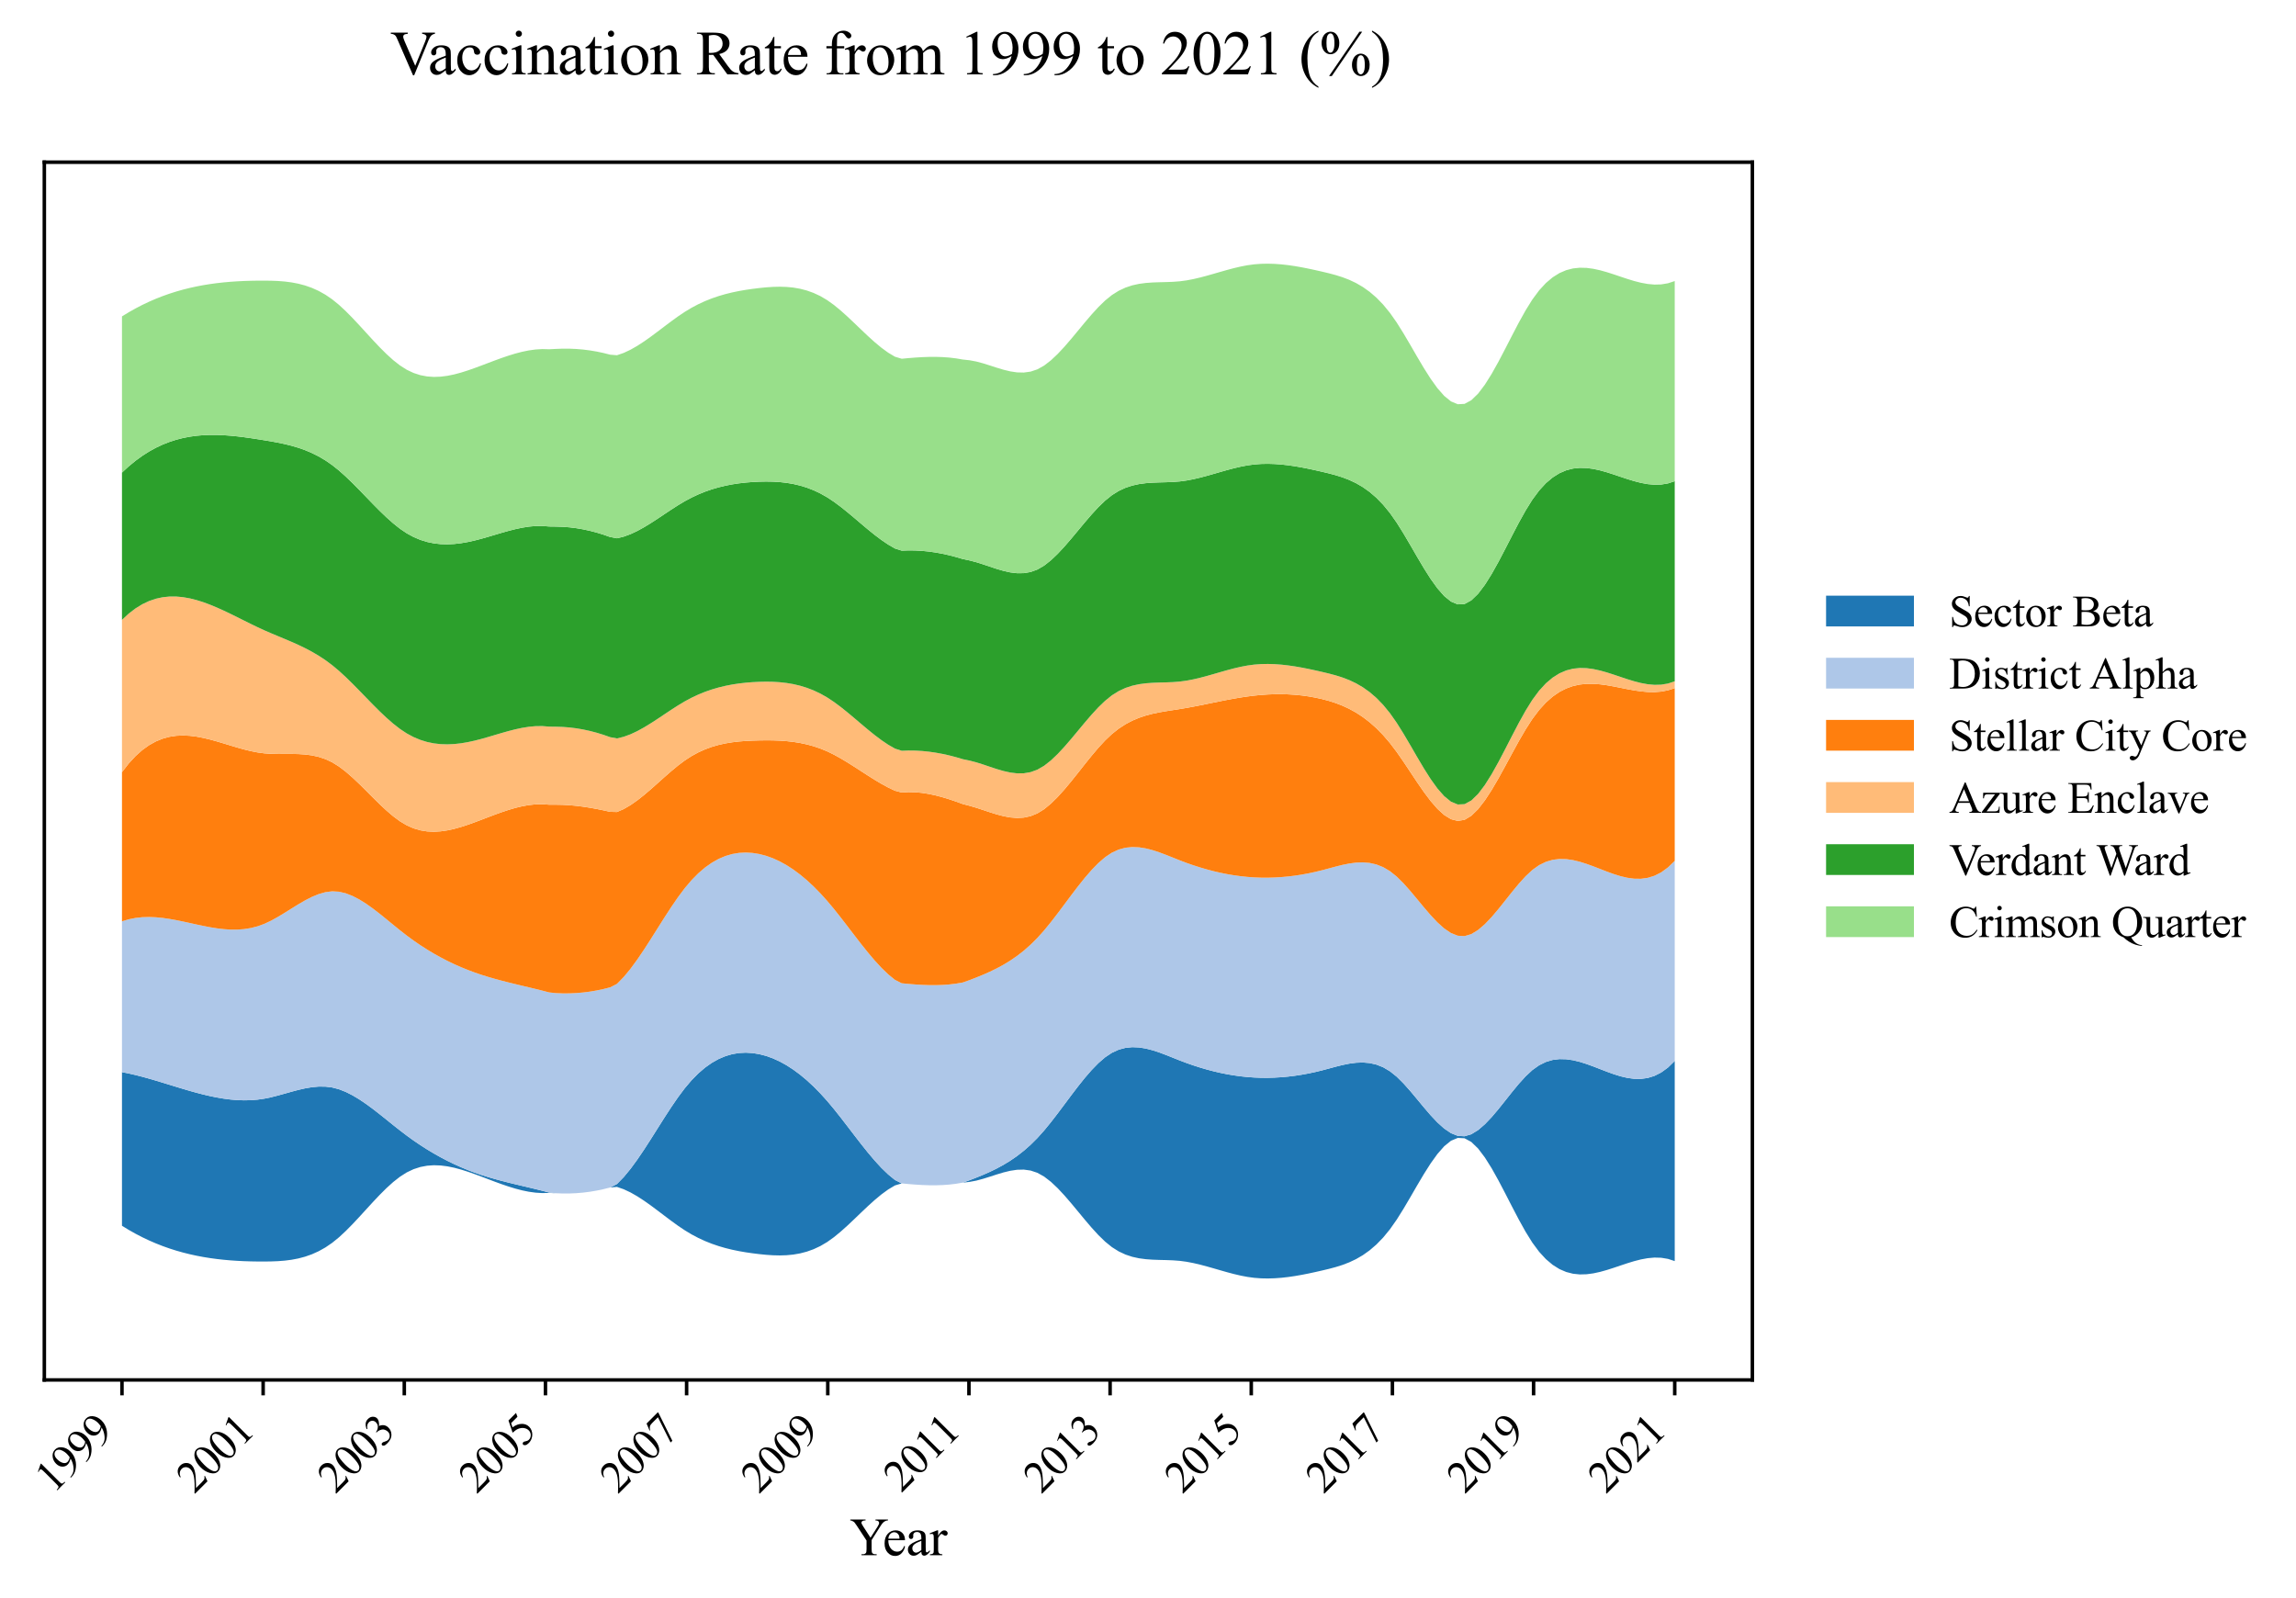 <?xml version="1.0" encoding="utf-8" standalone="no"?>
<!DOCTYPE svg PUBLIC "-//W3C//DTD SVG 1.1//EN"
  "http://www.w3.org/Graphics/SVG/1.1/DTD/svg11.dtd">
<svg xmlns:xlink="http://www.w3.org/1999/xlink" width="522.637pt" height="363.785pt" viewBox="0 0 522.637 363.785" xmlns="http://www.w3.org/2000/svg" version="1.1">
 <defs>
  <style type="text/css">*{stroke-linejoin: round; stroke-linecap: butt}</style>
 </defs>
 <g id="figure_1">
  <g id="patch_1">
   <path d="M 0 363.785 
L 522.637 363.785 
L 522.637 0 
L 0 0 
z
" style="fill: #ffffff"/>
  </g>
  <g id="axes_1">
   <g id="patch_2">
    <path d="M 10.092 314.121 
L 398.892 314.121 
L 398.892 36.921 
L 10.092 36.921 
z
" style="fill: #ffffff"/>
   </g>
   <g id="FillBetweenPolyCollection_1">
    <path d="M 27.765 244.052 
L 27.765 279.021 
L 29.308 279.963 
L 30.852 280.834 
L 32.395 281.634 
L 33.939 282.367 
L 35.482 283.035 
L 37.025 283.641 
L 38.569 284.189 
L 40.112 284.68 
L 41.656 285.117 
L 43.199 285.503 
L 44.743 285.841 
L 46.286 286.133 
L 47.83 286.382 
L 49.373 286.592 
L 50.917 286.763 
L 52.46 286.901 
L 54.004 287.006 
L 55.547 287.082 
L 57.091 287.131 
L 58.634 287.156 
L 60.178 287.161 
L 61.721 287.141 
L 63.264 287.08 
L 64.808 286.96 
L 66.351 286.763 
L 67.895 286.469 
L 69.438 286.06 
L 70.982 285.518 
L 72.525 284.824 
L 74.069 283.96 
L 75.612 282.908 
L 77.156 281.652 
L 78.699 280.221 
L 80.243 278.658 
L 81.786 277.01 
L 83.33 275.321 
L 84.873 273.637 
L 86.416 272.003 
L 87.96 270.465 
L 89.503 269.068 
L 91.047 267.856 
L 92.59 266.876 
L 94.134 266.145 
L 95.677 265.644 
L 97.221 265.352 
L 98.764 265.244 
L 100.308 265.301 
L 101.851 265.498 
L 103.395 265.815 
L 104.938 266.228 
L 106.482 266.717 
L 108.025 267.258 
L 109.569 267.829 
L 111.112 268.415 
L 112.655 268.997 
L 114.199 269.559 
L 115.742 270.085 
L 117.286 270.557 
L 118.829 270.96 
L 120.373 271.276 
L 121.916 271.489 
L 123.46 271.583 
L 125.003 271.541 
L 126.547 271.62 
L 128.09 271.677 
L 129.634 271.673 
L 131.177 271.605 
L 132.721 271.475 
L 134.264 271.28 
L 135.808 271.02 
L 137.351 270.696 
L 138.894 270.305 
L 140.438 270.175 
L 141.981 270.711 
L 143.525 271.437 
L 145.068 272.318 
L 146.612 273.322 
L 148.155 274.415 
L 149.699 275.565 
L 151.242 276.736 
L 152.786 277.897 
L 154.329 279.013 
L 155.873 280.051 
L 157.416 280.981 
L 158.96 281.797 
L 160.503 282.508 
L 162.047 283.123 
L 163.59 283.65 
L 165.133 284.099 
L 166.677 284.478 
L 168.22 284.797 
L 169.764 285.064 
L 171.307 285.288 
L 172.851 285.478 
L 174.394 285.634 
L 175.938 285.739 
L 177.481 285.776 
L 179.025 285.729 
L 180.568 285.581 
L 182.112 285.315 
L 183.655 284.913 
L 185.199 284.359 
L 186.742 283.635 
L 188.285 282.726 
L 189.829 281.621 
L 191.372 280.352 
L 192.916 278.967 
L 194.459 277.51 
L 196.003 276.028 
L 197.546 274.566 
L 199.09 273.17 
L 200.633 271.887 
L 202.177 270.762 
L 203.72 269.842 
L 205.264 269.38 
L 206.807 269.526 
L 208.351 269.65 
L 209.894 269.744 
L 211.438 269.799 
L 212.981 269.808 
L 214.524 269.76 
L 216.068 269.649 
L 217.611 269.466 
L 219.155 269.202 
L 220.698 269.037 
L 222.242 268.746 
L 223.785 268.332 
L 225.329 267.848 
L 226.872 267.348 
L 228.416 266.883 
L 229.959 266.508 
L 231.503 266.276 
L 233.046 266.239 
L 234.59 266.451 
L 236.133 266.965 
L 237.677 267.829 
L 239.22 269.019 
L 240.763 270.474 
L 242.307 272.128 
L 243.85 273.917 
L 245.394 275.777 
L 246.937 277.643 
L 248.481 279.452 
L 250.024 281.139 
L 251.568 282.639 
L 253.111 283.889 
L 254.655 284.858 
L 256.198 285.579 
L 257.742 286.089 
L 259.285 286.428 
L 260.829 286.633 
L 262.372 286.744 
L 263.916 286.799 
L 265.459 286.835 
L 267.002 286.893 
L 268.546 287.009 
L 270.089 287.217 
L 271.633 287.511 
L 273.176 287.872 
L 274.72 288.281 
L 276.263 288.719 
L 277.807 289.166 
L 279.35 289.604 
L 280.894 290.013 
L 282.437 290.374 
L 283.981 290.667 
L 285.524 290.875 
L 287.068 290.991 
L 288.611 291.021 
L 290.154 290.975 
L 291.698 290.861 
L 293.241 290.687 
L 294.785 290.461 
L 296.328 290.192 
L 297.872 289.887 
L 299.415 289.555 
L 300.959 289.204 
L 302.502 288.836 
L 304.046 288.424 
L 305.589 287.937 
L 307.133 287.344 
L 308.676 286.615 
L 310.22 285.717 
L 311.763 284.62 
L 313.307 283.292 
L 314.85 281.703 
L 316.393 279.82 
L 317.937 277.62 
L 319.48 275.155 
L 321.024 272.534 
L 322.567 269.867 
L 324.111 267.263 
L 325.654 264.831 
L 327.198 262.683 
L 328.741 260.926 
L 330.285 259.671 
L 331.828 259.028 
L 333.372 259.105 
L 334.915 259.944 
L 336.459 261.441 
L 338.002 263.479 
L 339.546 265.938 
L 341.089 268.699 
L 342.632 271.642 
L 344.176 274.649 
L 345.719 277.6 
L 347.263 280.376 
L 348.806 282.858 
L 350.35 284.941 
L 351.893 286.617 
L 353.437 287.92 
L 354.98 288.886 
L 356.524 289.548 
L 358.067 289.942 
L 359.611 290.101 
L 361.154 290.061 
L 362.698 289.855 
L 364.241 289.519 
L 365.785 289.087 
L 367.328 288.592 
L 368.871 288.071 
L 370.415 287.557 
L 371.958 287.085 
L 373.502 286.689 
L 375.045 286.404 
L 376.589 286.265 
L 378.132 286.305 
L 379.676 286.56 
L 381.219 287.064 
L 381.219 241.507 
L 381.219 241.507 
L 379.676 243.01 
L 378.132 244.131 
L 376.589 244.911 
L 375.045 245.385 
L 373.502 245.593 
L 371.958 245.572 
L 370.415 245.36 
L 368.871 244.995 
L 367.328 244.515 
L 365.785 243.958 
L 364.241 243.362 
L 362.698 242.764 
L 361.154 242.203 
L 359.611 241.717 
L 358.067 241.343 
L 356.524 241.119 
L 354.98 241.083 
L 353.437 241.274 
L 351.893 241.729 
L 350.35 242.486 
L 348.806 243.583 
L 347.263 245.022 
L 345.719 246.723 
L 344.176 248.593 
L 342.632 250.54 
L 341.089 252.47 
L 339.546 254.293 
L 338.002 255.914 
L 336.459 257.242 
L 334.915 258.185 
L 333.372 258.648 
L 331.828 258.555 
L 330.285 257.941 
L 328.741 256.894 
L 327.198 255.507 
L 325.654 253.87 
L 324.111 252.072 
L 322.567 250.206 
L 321.024 248.36 
L 319.48 246.626 
L 317.937 245.094 
L 316.393 243.854 
L 314.85 242.944 
L 313.307 242.334 
L 311.763 241.984 
L 310.22 241.856 
L 308.676 241.914 
L 307.133 242.118 
L 305.589 242.432 
L 304.046 242.816 
L 302.502 243.234 
L 300.959 243.646 
L 299.415 244.022 
L 297.872 244.352 
L 296.328 244.636 
L 294.785 244.874 
L 293.241 245.065 
L 291.698 245.207 
L 290.154 245.3 
L 288.611 245.344 
L 287.068 245.337 
L 285.524 245.279 
L 283.981 245.17 
L 282.437 245.008 
L 280.894 244.796 
L 279.35 244.535 
L 277.807 244.224 
L 276.263 243.866 
L 274.72 243.461 
L 273.176 243.01 
L 271.633 242.515 
L 270.089 241.976 
L 268.546 241.394 
L 267.002 240.778 
L 265.459 240.163 
L 263.916 239.584 
L 262.372 239.079 
L 260.829 238.683 
L 259.285 238.434 
L 257.742 238.368 
L 256.198 238.523 
L 254.655 238.935 
L 253.111 239.64 
L 251.568 240.669 
L 250.024 242.001 
L 248.481 243.584 
L 246.937 245.366 
L 245.394 247.296 
L 243.85 249.32 
L 242.307 251.388 
L 240.763 253.448 
L 239.22 255.448 
L 237.677 257.335 
L 236.133 259.06 
L 234.59 260.594 
L 233.046 261.954 
L 231.503 263.155 
L 229.959 264.217 
L 228.416 265.158 
L 226.872 265.994 
L 225.329 266.745 
L 223.785 267.427 
L 222.242 268.06 
L 220.698 268.66 
L 219.155 269.202 
L 217.611 269.466 
L 216.068 269.649 
L 214.524 269.76 
L 212.981 269.808 
L 211.438 269.799 
L 209.894 269.744 
L 208.351 269.65 
L 206.807 269.526 
L 205.264 269.38 
L 203.72 268.599 
L 202.177 267.338 
L 200.633 265.848 
L 199.09 264.169 
L 197.546 262.344 
L 196.003 260.413 
L 194.459 258.417 
L 192.916 256.399 
L 191.372 254.397 
L 189.829 252.455 
L 188.285 250.613 
L 186.742 248.904 
L 185.199 247.335 
L 183.655 245.906 
L 182.112 244.619 
L 180.568 243.475 
L 179.025 242.477 
L 177.481 241.625 
L 175.938 240.921 
L 174.394 240.366 
L 172.851 239.962 
L 171.307 239.71 
L 169.764 239.619 
L 168.22 239.697 
L 166.677 239.957 
L 165.133 240.408 
L 163.59 241.061 
L 162.047 241.927 
L 160.503 243.015 
L 158.96 244.337 
L 157.416 245.903 
L 155.873 247.724 
L 154.329 249.786 
L 152.786 252.034 
L 151.242 254.408 
L 149.699 256.848 
L 148.155 259.294 
L 146.612 261.687 
L 145.068 263.965 
L 143.525 266.071 
L 141.981 267.942 
L 140.438 269.52 
L 138.894 270.305 
L 137.351 270.696 
L 135.808 271.02 
L 134.264 271.28 
L 132.721 271.475 
L 131.177 271.605 
L 129.634 271.673 
L 128.09 271.677 
L 126.547 271.62 
L 125.003 271.461 
L 123.46 271.06 
L 121.916 270.677 
L 120.373 270.306 
L 118.829 269.941 
L 117.286 269.573 
L 115.742 269.197 
L 114.199 268.803 
L 112.655 268.385 
L 111.112 267.936 
L 109.569 267.449 
L 108.025 266.916 
L 106.482 266.331 
L 104.938 265.692 
L 103.395 264.999 
L 101.851 264.249 
L 100.308 263.441 
L 98.764 262.575 
L 97.221 261.65 
L 95.677 260.663 
L 94.134 259.615 
L 92.59 258.503 
L 91.047 257.328 
L 89.503 256.107 
L 87.96 254.865 
L 86.416 253.632 
L 84.873 252.434 
L 83.33 251.3 
L 81.786 250.256 
L 80.243 249.331 
L 78.699 248.553 
L 77.156 247.947 
L 75.612 247.544 
L 74.069 247.351 
L 72.525 247.342 
L 70.982 247.485 
L 69.438 247.748 
L 67.895 248.101 
L 66.351 248.511 
L 64.808 248.946 
L 63.264 249.375 
L 61.721 249.767 
L 60.178 250.089 
L 58.634 250.314 
L 57.091 250.439 
L 55.547 250.47 
L 54.004 250.417 
L 52.46 250.287 
L 50.917 250.087 
L 49.373 249.826 
L 47.83 249.511 
L 46.286 249.15 
L 44.743 248.751 
L 43.199 248.321 
L 41.656 247.868 
L 40.112 247.401 
L 38.569 246.926 
L 37.025 246.452 
L 35.482 245.986 
L 33.939 245.536 
L 32.395 245.109 
L 30.852 244.715 
L 29.308 244.36 
L 27.765 244.052 
z
" clip-path="url(#p11b964c2ab)" style="fill: #1f77b4"/>
   </g>
   <g id="FillBetweenPolyCollection_2">
    <path d="M 27.765 209.725 
L 27.765 244.052 
L 29.308 244.36 
L 30.852 244.715 
L 32.395 245.109 
L 33.939 245.536 
L 35.482 245.986 
L 37.025 246.452 
L 38.569 246.926 
L 40.112 247.401 
L 41.656 247.868 
L 43.199 248.321 
L 44.743 248.751 
L 46.286 249.15 
L 47.83 249.511 
L 49.373 249.826 
L 50.917 250.087 
L 52.46 250.287 
L 54.004 250.417 
L 55.547 250.47 
L 57.091 250.439 
L 58.634 250.314 
L 60.178 250.089 
L 61.721 249.767 
L 63.264 249.375 
L 64.808 248.946 
L 66.351 248.511 
L 67.895 248.101 
L 69.438 247.748 
L 70.982 247.485 
L 72.525 247.342 
L 74.069 247.351 
L 75.612 247.544 
L 77.156 247.947 
L 78.699 248.553 
L 80.243 249.331 
L 81.786 250.256 
L 83.33 251.3 
L 84.873 252.434 
L 86.416 253.632 
L 87.96 254.865 
L 89.503 256.107 
L 91.047 257.328 
L 92.59 258.503 
L 94.134 259.615 
L 95.677 260.663 
L 97.221 261.65 
L 98.764 262.575 
L 100.308 263.441 
L 101.851 264.249 
L 103.395 264.999 
L 104.938 265.692 
L 106.482 266.331 
L 108.025 266.916 
L 109.569 267.449 
L 111.112 267.936 
L 112.655 268.385 
L 114.199 268.803 
L 115.742 269.197 
L 117.286 269.573 
L 118.829 269.941 
L 120.373 270.306 
L 121.916 270.677 
L 123.46 271.06 
L 125.003 271.461 
L 126.547 271.62 
L 128.09 271.677 
L 129.634 271.673 
L 131.177 271.605 
L 132.721 271.475 
L 134.264 271.28 
L 135.808 271.02 
L 137.351 270.696 
L 138.894 270.305 
L 140.438 269.52 
L 141.981 267.942 
L 143.525 266.071 
L 145.068 263.965 
L 146.612 261.687 
L 148.155 259.294 
L 149.699 256.848 
L 151.242 254.408 
L 152.786 252.034 
L 154.329 249.786 
L 155.873 247.724 
L 157.416 245.903 
L 158.96 244.337 
L 160.503 243.015 
L 162.047 241.927 
L 163.59 241.061 
L 165.133 240.408 
L 166.677 239.957 
L 168.22 239.697 
L 169.764 239.619 
L 171.307 239.71 
L 172.851 239.962 
L 174.394 240.366 
L 175.938 240.921 
L 177.481 241.625 
L 179.025 242.477 
L 180.568 243.475 
L 182.112 244.619 
L 183.655 245.906 
L 185.199 247.335 
L 186.742 248.904 
L 188.285 250.613 
L 189.829 252.455 
L 191.372 254.397 
L 192.916 256.399 
L 194.459 258.417 
L 196.003 260.413 
L 197.546 262.344 
L 199.09 264.169 
L 200.633 265.848 
L 202.177 267.338 
L 203.72 268.599 
L 205.264 269.38 
L 206.807 269.526 
L 208.351 269.65 
L 209.894 269.744 
L 211.438 269.799 
L 212.981 269.808 
L 214.524 269.76 
L 216.068 269.649 
L 217.611 269.466 
L 219.155 269.202 
L 220.698 268.66 
L 222.242 268.06 
L 223.785 267.427 
L 225.329 266.745 
L 226.872 265.994 
L 228.416 265.158 
L 229.959 264.217 
L 231.503 263.155 
L 233.046 261.954 
L 234.59 260.594 
L 236.133 259.06 
L 237.677 257.335 
L 239.22 255.448 
L 240.763 253.448 
L 242.307 251.388 
L 243.85 249.32 
L 245.394 247.296 
L 246.937 245.366 
L 248.481 243.584 
L 250.024 242.001 
L 251.568 240.669 
L 253.111 239.64 
L 254.655 238.935 
L 256.198 238.523 
L 257.742 238.368 
L 259.285 238.434 
L 260.829 238.683 
L 262.372 239.079 
L 263.916 239.584 
L 265.459 240.163 
L 267.002 240.778 
L 268.546 241.394 
L 270.089 241.976 
L 271.633 242.515 
L 273.176 243.01 
L 274.72 243.461 
L 276.263 243.866 
L 277.807 244.224 
L 279.35 244.535 
L 280.894 244.796 
L 282.437 245.008 
L 283.981 245.17 
L 285.524 245.279 
L 287.068 245.337 
L 288.611 245.344 
L 290.154 245.3 
L 291.698 245.207 
L 293.241 245.065 
L 294.785 244.874 
L 296.328 244.636 
L 297.872 244.352 
L 299.415 244.022 
L 300.959 243.646 
L 302.502 243.234 
L 304.046 242.816 
L 305.589 242.432 
L 307.133 242.118 
L 308.676 241.914 
L 310.22 241.856 
L 311.763 241.984 
L 313.307 242.334 
L 314.85 242.944 
L 316.393 243.854 
L 317.937 245.094 
L 319.48 246.626 
L 321.024 248.36 
L 322.567 250.206 
L 324.111 252.072 
L 325.654 253.87 
L 327.198 255.507 
L 328.741 256.894 
L 330.285 257.941 
L 331.828 258.555 
L 333.372 258.648 
L 334.915 258.185 
L 336.459 257.242 
L 338.002 255.914 
L 339.546 254.293 
L 341.089 252.47 
L 342.632 250.54 
L 344.176 248.593 
L 345.719 246.723 
L 347.263 245.022 
L 348.806 243.583 
L 350.35 242.486 
L 351.893 241.729 
L 353.437 241.274 
L 354.98 241.083 
L 356.524 241.119 
L 358.067 241.343 
L 359.611 241.717 
L 361.154 242.203 
L 362.698 242.764 
L 364.241 243.362 
L 365.785 243.958 
L 367.328 244.515 
L 368.871 244.995 
L 370.415 245.36 
L 371.958 245.572 
L 373.502 245.593 
L 375.045 245.385 
L 376.589 244.911 
L 378.132 244.131 
L 379.676 243.01 
L 381.219 241.507 
L 381.219 195.951 
L 381.219 195.951 
L 379.676 197.453 
L 378.132 198.575 
L 376.589 199.354 
L 375.045 199.829 
L 373.502 200.037 
L 371.958 200.016 
L 370.415 199.804 
L 368.871 199.439 
L 367.328 198.959 
L 365.785 198.402 
L 364.241 197.805 
L 362.698 197.208 
L 361.154 196.647 
L 359.611 196.16 
L 358.067 195.786 
L 356.524 195.563 
L 354.98 195.527 
L 353.437 195.718 
L 351.893 196.173 
L 350.35 196.93 
L 348.806 198.027 
L 347.263 199.466 
L 345.719 201.167 
L 344.176 203.037 
L 342.632 204.983 
L 341.089 206.914 
L 339.546 208.736 
L 338.002 210.358 
L 336.459 211.686 
L 334.915 212.628 
L 333.372 213.092 
L 331.828 212.999 
L 330.285 212.384 
L 328.741 211.338 
L 327.198 209.951 
L 325.654 208.314 
L 324.111 206.516 
L 322.567 204.649 
L 321.024 202.804 
L 319.48 201.069 
L 317.937 199.538 
L 316.393 198.297 
L 314.85 197.388 
L 313.307 196.777 
L 311.763 196.427 
L 310.22 196.3 
L 308.676 196.357 
L 307.133 196.562 
L 305.589 196.875 
L 304.046 197.26 
L 302.502 197.677 
L 300.959 198.09 
L 299.415 198.465 
L 297.872 198.796 
L 296.328 199.08 
L 294.785 199.318 
L 293.241 199.508 
L 291.698 199.651 
L 290.154 199.744 
L 288.611 199.788 
L 287.068 199.781 
L 285.524 199.723 
L 283.981 199.613 
L 282.437 199.452 
L 280.894 199.24 
L 279.35 198.978 
L 277.807 198.668 
L 276.263 198.31 
L 274.72 197.905 
L 273.176 197.454 
L 271.633 196.959 
L 270.089 196.419 
L 268.546 195.837 
L 267.002 195.222 
L 265.459 194.607 
L 263.916 194.028 
L 262.372 193.522 
L 260.829 193.127 
L 259.285 192.878 
L 257.742 192.812 
L 256.198 192.967 
L 254.655 193.378 
L 253.111 194.083 
L 251.568 195.113 
L 250.024 196.445 
L 248.481 198.028 
L 246.937 199.81 
L 245.394 201.739 
L 243.85 203.764 
L 242.307 205.832 
L 240.763 207.892 
L 239.22 209.891 
L 237.677 211.779 
L 236.133 213.503 
L 234.59 215.038 
L 233.046 216.397 
L 231.503 217.599 
L 229.959 218.661 
L 228.416 219.601 
L 226.872 220.438 
L 225.329 221.188 
L 223.785 221.871 
L 222.242 222.503 
L 220.698 223.104 
L 219.155 223.645 
L 217.611 223.91 
L 216.068 224.093 
L 214.524 224.204 
L 212.981 224.251 
L 211.438 224.243 
L 209.894 224.188 
L 208.351 224.093 
L 206.807 223.969 
L 205.264 223.823 
L 203.72 223.042 
L 202.177 221.782 
L 200.633 220.291 
L 199.09 218.613 
L 197.546 216.788 
L 196.003 214.857 
L 194.459 212.861 
L 192.916 210.842 
L 191.372 208.841 
L 189.829 206.899 
L 188.285 205.057 
L 186.742 203.348 
L 185.199 201.778 
L 183.655 200.349 
L 182.112 199.062 
L 180.568 197.919 
L 179.025 196.92 
L 177.481 196.068 
L 175.938 195.364 
L 174.394 194.809 
L 172.851 194.405 
L 171.307 194.154 
L 169.764 194.062 
L 168.22 194.141 
L 166.677 194.401 
L 165.133 194.852 
L 163.59 195.505 
L 162.047 196.371 
L 160.503 197.459 
L 158.96 198.781 
L 157.416 200.347 
L 155.873 202.168 
L 154.329 204.229 
L 152.786 206.477 
L 151.242 208.851 
L 149.699 211.291 
L 148.155 213.737 
L 146.612 216.13 
L 145.068 218.408 
L 143.525 220.513 
L 141.981 222.385 
L 140.438 223.963 
L 138.894 224.749 
L 137.351 225.14 
L 135.808 225.466 
L 134.264 225.726 
L 132.721 225.921 
L 131.177 226.052 
L 129.634 226.12 
L 128.09 226.124 
L 126.547 226.066 
L 125.003 225.905 
L 123.46 225.502 
L 121.916 225.117 
L 120.373 224.744 
L 118.829 224.376 
L 117.286 224.007 
L 115.742 223.628 
L 114.199 223.234 
L 112.655 222.817 
L 111.112 222.37 
L 109.569 221.887 
L 108.025 221.36 
L 106.482 220.783 
L 104.938 220.154 
L 103.395 219.47 
L 101.851 218.728 
L 100.308 217.928 
L 98.764 217.066 
L 97.221 216.139 
L 95.677 215.147 
L 94.134 214.087 
L 92.59 212.956 
L 91.047 211.754 
L 89.503 210.501 
L 87.96 209.234 
L 86.416 207.988 
L 84.873 206.8 
L 83.33 205.705 
L 81.786 204.739 
L 80.243 203.939 
L 78.699 203.34 
L 77.156 202.978 
L 75.612 202.89 
L 74.069 203.087 
L 72.525 203.527 
L 70.982 204.166 
L 69.438 204.957 
L 67.895 205.853 
L 66.351 206.808 
L 64.808 207.776 
L 63.264 208.71 
L 61.721 209.565 
L 60.178 210.293 
L 58.634 210.855 
L 57.091 211.249 
L 55.547 211.494 
L 54.004 211.605 
L 52.46 211.601 
L 50.917 211.499 
L 49.373 211.314 
L 47.83 211.066 
L 46.286 210.769 
L 44.743 210.442 
L 43.199 210.102 
L 41.656 209.766 
L 40.112 209.45 
L 38.569 209.173 
L 37.025 208.95 
L 35.482 208.8 
L 33.939 208.738 
L 32.395 208.783 
L 30.852 208.951 
L 29.308 209.259 
L 27.765 209.725 
z
" clip-path="url(#p11b964c2ab)" style="fill: #aec7e8"/>
   </g>
   <g id="FillBetweenPolyCollection_3">
    <path d="M 27.765 175.772 
L 27.765 209.725 
L 29.308 209.259 
L 30.852 208.951 
L 32.395 208.783 
L 33.939 208.738 
L 35.482 208.8 
L 37.025 208.95 
L 38.569 209.173 
L 40.112 209.45 
L 41.656 209.766 
L 43.199 210.102 
L 44.743 210.442 
L 46.286 210.769 
L 47.83 211.066 
L 49.373 211.314 
L 50.917 211.499 
L 52.46 211.601 
L 54.004 211.605 
L 55.547 211.494 
L 57.091 211.249 
L 58.634 210.855 
L 60.178 210.293 
L 61.721 209.565 
L 63.264 208.71 
L 64.808 207.776 
L 66.351 206.808 
L 67.895 205.853 
L 69.438 204.957 
L 70.982 204.166 
L 72.525 203.527 
L 74.069 203.087 
L 75.612 202.89 
L 77.156 202.978 
L 78.699 203.34 
L 80.243 203.939 
L 81.786 204.739 
L 83.33 205.705 
L 84.873 206.8 
L 86.416 207.988 
L 87.96 209.234 
L 89.503 210.501 
L 91.047 211.754 
L 92.59 212.956 
L 94.134 214.087 
L 95.677 215.147 
L 97.221 216.139 
L 98.764 217.066 
L 100.308 217.928 
L 101.851 218.728 
L 103.395 219.47 
L 104.938 220.154 
L 106.482 220.783 
L 108.025 221.36 
L 109.569 221.887 
L 111.112 222.37 
L 112.655 222.817 
L 114.199 223.234 
L 115.742 223.628 
L 117.286 224.007 
L 118.829 224.376 
L 120.373 224.744 
L 121.916 225.117 
L 123.46 225.502 
L 125.003 225.905 
L 126.547 226.066 
L 128.09 226.124 
L 129.634 226.12 
L 131.177 226.052 
L 132.721 225.921 
L 134.264 225.726 
L 135.808 225.466 
L 137.351 225.14 
L 138.894 224.749 
L 140.438 223.963 
L 141.981 222.385 
L 143.525 220.513 
L 145.068 218.408 
L 146.612 216.13 
L 148.155 213.737 
L 149.699 211.291 
L 151.242 208.851 
L 152.786 206.477 
L 154.329 204.229 
L 155.873 202.168 
L 157.416 200.347 
L 158.96 198.781 
L 160.503 197.459 
L 162.047 196.371 
L 163.59 195.505 
L 165.133 194.852 
L 166.677 194.401 
L 168.22 194.141 
L 169.764 194.062 
L 171.307 194.154 
L 172.851 194.405 
L 174.394 194.809 
L 175.938 195.364 
L 177.481 196.068 
L 179.025 196.92 
L 180.568 197.919 
L 182.112 199.062 
L 183.655 200.349 
L 185.199 201.778 
L 186.742 203.348 
L 188.285 205.057 
L 189.829 206.899 
L 191.372 208.841 
L 192.916 210.842 
L 194.459 212.861 
L 196.003 214.857 
L 197.546 216.788 
L 199.09 218.613 
L 200.633 220.291 
L 202.177 221.782 
L 203.72 223.042 
L 205.264 223.823 
L 206.807 223.969 
L 208.351 224.093 
L 209.894 224.188 
L 211.438 224.243 
L 212.981 224.251 
L 214.524 224.204 
L 216.068 224.093 
L 217.611 223.91 
L 219.155 223.645 
L 220.698 223.104 
L 222.242 222.503 
L 223.785 221.871 
L 225.329 221.188 
L 226.872 220.438 
L 228.416 219.601 
L 229.959 218.661 
L 231.503 217.599 
L 233.046 216.397 
L 234.59 215.038 
L 236.133 213.503 
L 237.677 211.779 
L 239.22 209.891 
L 240.763 207.892 
L 242.307 205.832 
L 243.85 203.764 
L 245.394 201.739 
L 246.937 199.81 
L 248.481 198.028 
L 250.024 196.445 
L 251.568 195.113 
L 253.111 194.083 
L 254.655 193.378 
L 256.198 192.967 
L 257.742 192.812 
L 259.285 192.878 
L 260.829 193.127 
L 262.372 193.522 
L 263.916 194.028 
L 265.459 194.607 
L 267.002 195.222 
L 268.546 195.837 
L 270.089 196.419 
L 271.633 196.959 
L 273.176 197.454 
L 274.72 197.905 
L 276.263 198.31 
L 277.807 198.668 
L 279.35 198.978 
L 280.894 199.24 
L 282.437 199.452 
L 283.981 199.613 
L 285.524 199.723 
L 287.068 199.781 
L 288.611 199.788 
L 290.154 199.744 
L 291.698 199.651 
L 293.241 199.508 
L 294.785 199.318 
L 296.328 199.08 
L 297.872 198.796 
L 299.415 198.465 
L 300.959 198.09 
L 302.502 197.677 
L 304.046 197.26 
L 305.589 196.875 
L 307.133 196.562 
L 308.676 196.357 
L 310.22 196.3 
L 311.763 196.427 
L 313.307 196.777 
L 314.85 197.388 
L 316.393 198.297 
L 317.937 199.538 
L 319.48 201.069 
L 321.024 202.804 
L 322.567 204.649 
L 324.111 206.516 
L 325.654 208.314 
L 327.198 209.951 
L 328.741 211.338 
L 330.285 212.384 
L 331.828 212.999 
L 333.372 213.092 
L 334.915 212.628 
L 336.459 211.686 
L 338.002 210.358 
L 339.546 208.736 
L 341.089 206.914 
L 342.632 204.983 
L 344.176 203.037 
L 345.719 201.167 
L 347.263 199.466 
L 348.806 198.027 
L 350.35 196.93 
L 351.893 196.173 
L 353.437 195.718 
L 354.98 195.527 
L 356.524 195.563 
L 358.067 195.786 
L 359.611 196.16 
L 361.154 196.647 
L 362.698 197.208 
L 364.241 197.805 
L 365.785 198.402 
L 367.328 198.959 
L 368.871 199.439 
L 370.415 199.804 
L 371.958 200.016 
L 373.502 200.037 
L 375.045 199.829 
L 376.589 199.354 
L 378.132 198.575 
L 379.676 197.453 
L 381.219 195.951 
L 381.219 156.64 
L 381.219 156.64 
L 379.676 157.136 
L 378.132 157.428 
L 376.589 157.546 
L 375.045 157.519 
L 373.502 157.378 
L 371.958 157.151 
L 370.415 156.868 
L 368.871 156.56 
L 367.328 156.255 
L 365.785 155.983 
L 364.241 155.775 
L 362.698 155.658 
L 361.154 155.664 
L 359.611 155.822 
L 358.067 156.161 
L 356.524 156.71 
L 354.98 157.501 
L 353.437 158.561 
L 351.893 159.922 
L 350.35 161.612 
L 348.806 163.66 
L 347.263 166.061 
L 345.719 168.719 
L 344.176 171.531 
L 342.632 174.39 
L 341.089 177.19 
L 339.546 179.827 
L 338.002 182.193 
L 336.459 184.184 
L 334.915 185.694 
L 333.372 186.618 
L 331.828 186.864 
L 330.285 186.466 
L 328.741 185.516 
L 327.198 184.107 
L 325.654 182.33 
L 324.111 180.279 
L 322.567 178.046 
L 321.024 175.723 
L 319.48 173.404 
L 317.937 171.181 
L 316.393 169.145 
L 314.85 167.346 
L 313.307 165.77 
L 311.763 164.401 
L 310.22 163.221 
L 308.676 162.212 
L 307.133 161.358 
L 305.589 160.641 
L 304.046 160.043 
L 302.502 159.548 
L 300.959 159.138 
L 299.415 158.798 
L 297.872 158.522 
L 296.328 158.308 
L 294.785 158.154 
L 293.241 158.057 
L 291.698 158.014 
L 290.154 158.024 
L 288.611 158.083 
L 287.068 158.19 
L 285.524 158.341 
L 283.981 158.535 
L 282.437 158.765 
L 280.894 159.027 
L 279.35 159.312 
L 277.807 159.614 
L 276.263 159.927 
L 274.72 160.243 
L 273.176 160.555 
L 271.633 160.857 
L 270.089 161.142 
L 268.546 161.403 
L 267.002 161.642 
L 265.459 161.882 
L 263.916 162.149 
L 262.372 162.472 
L 260.829 162.877 
L 259.285 163.392 
L 257.742 164.042 
L 256.198 164.856 
L 254.655 165.861 
L 253.111 167.083 
L 251.568 168.544 
L 250.024 170.215 
L 248.481 172.038 
L 246.937 173.956 
L 245.394 175.909 
L 243.85 177.841 
L 242.307 179.693 
L 240.763 181.409 
L 239.22 182.929 
L 237.677 184.196 
L 236.133 185.153 
L 234.59 185.779 
L 233.046 186.111 
L 231.503 186.194 
L 229.959 186.07 
L 228.416 185.784 
L 226.872 185.377 
L 225.329 184.895 
L 223.785 184.38 
L 222.242 183.875 
L 220.698 183.423 
L 219.155 183.022 
L 217.611 182.461 
L 216.068 181.939 
L 214.524 181.469 
L 212.981 181.062 
L 211.438 180.73 
L 209.894 180.486 
L 208.351 180.34 
L 206.807 180.306 
L 205.264 180.395 
L 203.72 179.997 
L 202.177 179.26 
L 200.633 178.42 
L 199.09 177.502 
L 197.546 176.532 
L 196.003 175.535 
L 194.459 174.536 
L 192.916 173.56 
L 191.372 172.634 
L 189.829 171.782 
L 188.285 171.03 
L 186.742 170.395 
L 185.199 169.872 
L 183.655 169.451 
L 182.112 169.123 
L 180.568 168.877 
L 179.025 168.704 
L 177.481 168.594 
L 175.938 168.537 
L 174.394 168.524 
L 172.851 168.544 
L 171.307 168.589 
L 169.764 168.665 
L 168.22 168.785 
L 166.677 168.965 
L 165.133 169.22 
L 163.59 169.562 
L 162.047 170.008 
L 160.503 170.572 
L 158.96 171.267 
L 157.416 172.109 
L 155.873 173.112 
L 154.329 174.272 
L 152.786 175.548 
L 151.242 176.899 
L 149.699 178.281 
L 148.155 179.652 
L 146.612 180.969 
L 145.068 182.188 
L 143.525 183.267 
L 141.981 184.164 
L 140.438 184.834 
L 138.894 184.796 
L 137.351 184.454 
L 135.808 184.141 
L 134.264 183.864 
L 132.721 183.626 
L 131.177 183.433 
L 129.634 183.29 
L 128.09 183.203 
L 126.547 183.175 
L 125.003 183.173 
L 123.46 183.06 
L 121.916 183.094 
L 120.373 183.26 
L 118.829 183.538 
L 117.286 183.913 
L 115.742 184.366 
L 114.199 184.88 
L 112.655 185.436 
L 111.112 186.019 
L 109.569 186.609 
L 108.025 187.189 
L 106.482 187.741 
L 104.938 188.244 
L 103.395 188.676 
L 101.851 189.015 
L 100.308 189.239 
L 98.764 189.326 
L 97.221 189.255 
L 95.677 189.004 
L 94.134 188.55 
L 92.59 187.872 
L 91.047 186.952 
L 89.503 185.81 
L 87.96 184.493 
L 86.416 183.051 
L 84.873 181.532 
L 83.33 179.984 
L 81.786 178.457 
L 80.243 176.999 
L 78.699 175.658 
L 77.156 174.483 
L 75.612 173.522 
L 74.069 172.8 
L 72.525 172.287 
L 70.982 171.947 
L 69.438 171.746 
L 67.895 171.649 
L 66.351 171.621 
L 64.808 171.625 
L 63.264 171.628 
L 61.721 171.594 
L 60.178 171.487 
L 58.634 171.279 
L 57.091 170.974 
L 55.547 170.596 
L 54.004 170.164 
L 52.46 169.702 
L 50.917 169.23 
L 49.373 168.771 
L 47.83 168.345 
L 46.286 167.976 
L 44.743 167.683 
L 43.199 167.49 
L 41.656 167.417 
L 40.112 167.487 
L 38.569 167.721 
L 37.025 168.141 
L 35.482 168.768 
L 33.939 169.624 
L 32.395 170.73 
L 30.852 172.11 
L 29.308 173.783 
L 27.765 175.772 
z
" clip-path="url(#p11b964c2ab)" style="fill: #ff7f0e"/>
   </g>
   <g id="FillBetweenPolyCollection_4">
    <path d="M 27.765 141.099 
L 27.765 175.772 
L 29.308 173.783 
L 30.852 172.11 
L 32.395 170.73 
L 33.939 169.624 
L 35.482 168.768 
L 37.025 168.141 
L 38.569 167.721 
L 40.112 167.487 
L 41.656 167.417 
L 43.199 167.49 
L 44.743 167.683 
L 46.286 167.976 
L 47.83 168.345 
L 49.373 168.771 
L 50.917 169.23 
L 52.46 169.702 
L 54.004 170.164 
L 55.547 170.596 
L 57.091 170.974 
L 58.634 171.279 
L 60.178 171.487 
L 61.721 171.594 
L 63.264 171.628 
L 64.808 171.625 
L 66.351 171.621 
L 67.895 171.649 
L 69.438 171.746 
L 70.982 171.947 
L 72.525 172.287 
L 74.069 172.8 
L 75.612 173.522 
L 77.156 174.483 
L 78.699 175.658 
L 80.243 176.999 
L 81.786 178.457 
L 83.33 179.984 
L 84.873 181.532 
L 86.416 183.051 
L 87.96 184.493 
L 89.503 185.81 
L 91.047 186.952 
L 92.59 187.872 
L 94.134 188.55 
L 95.677 189.004 
L 97.221 189.255 
L 98.764 189.326 
L 100.308 189.239 
L 101.851 189.015 
L 103.395 188.676 
L 104.938 188.244 
L 106.482 187.741 
L 108.025 187.189 
L 109.569 186.609 
L 111.112 186.019 
L 112.655 185.436 
L 114.199 184.88 
L 115.742 184.366 
L 117.286 183.913 
L 118.829 183.538 
L 120.373 183.26 
L 121.916 183.094 
L 123.46 183.06 
L 125.003 183.173 
L 126.547 183.175 
L 128.09 183.203 
L 129.634 183.29 
L 131.177 183.433 
L 132.721 183.626 
L 134.264 183.864 
L 135.808 184.141 
L 137.351 184.454 
L 138.894 184.796 
L 140.438 184.834 
L 141.981 184.164 
L 143.525 183.267 
L 145.068 182.188 
L 146.612 180.969 
L 148.155 179.652 
L 149.699 178.281 
L 151.242 176.899 
L 152.786 175.548 
L 154.329 174.272 
L 155.873 173.112 
L 157.416 172.109 
L 158.96 171.267 
L 160.503 170.572 
L 162.047 170.008 
L 163.59 169.562 
L 165.133 169.22 
L 166.677 168.965 
L 168.22 168.785 
L 169.764 168.665 
L 171.307 168.589 
L 172.851 168.544 
L 174.394 168.524 
L 175.938 168.537 
L 177.481 168.594 
L 179.025 168.704 
L 180.568 168.877 
L 182.112 169.123 
L 183.655 169.451 
L 185.199 169.872 
L 186.742 170.395 
L 188.285 171.03 
L 189.829 171.782 
L 191.372 172.634 
L 192.916 173.56 
L 194.459 174.536 
L 196.003 175.535 
L 197.546 176.532 
L 199.09 177.502 
L 200.633 178.42 
L 202.177 179.26 
L 203.72 179.997 
L 205.264 180.395 
L 206.807 180.306 
L 208.351 180.34 
L 209.894 180.486 
L 211.438 180.73 
L 212.981 181.062 
L 214.524 181.469 
L 216.068 181.939 
L 217.611 182.461 
L 219.155 183.022 
L 220.698 183.423 
L 222.242 183.875 
L 223.785 184.38 
L 225.329 184.895 
L 226.872 185.377 
L 228.416 185.784 
L 229.959 186.07 
L 231.503 186.194 
L 233.046 186.111 
L 234.59 185.779 
L 236.133 185.153 
L 237.677 184.196 
L 239.22 182.929 
L 240.763 181.409 
L 242.307 179.693 
L 243.85 177.841 
L 245.394 175.909 
L 246.937 173.956 
L 248.481 172.038 
L 250.024 170.215 
L 251.568 168.544 
L 253.111 167.083 
L 254.655 165.861 
L 256.198 164.856 
L 257.742 164.042 
L 259.285 163.392 
L 260.829 162.877 
L 262.372 162.472 
L 263.916 162.149 
L 265.459 161.882 
L 267.002 161.642 
L 268.546 161.403 
L 270.089 161.142 
L 271.633 160.857 
L 273.176 160.555 
L 274.72 160.243 
L 276.263 159.927 
L 277.807 159.614 
L 279.35 159.312 
L 280.894 159.027 
L 282.437 158.765 
L 283.981 158.535 
L 285.524 158.341 
L 287.068 158.19 
L 288.611 158.083 
L 290.154 158.024 
L 291.698 158.014 
L 293.241 158.057 
L 294.785 158.154 
L 296.328 158.308 
L 297.872 158.522 
L 299.415 158.798 
L 300.959 159.138 
L 302.502 159.548 
L 304.046 160.043 
L 305.589 160.641 
L 307.133 161.358 
L 308.676 162.212 
L 310.22 163.221 
L 311.763 164.401 
L 313.307 165.77 
L 314.85 167.346 
L 316.393 169.145 
L 317.937 171.181 
L 319.48 173.404 
L 321.024 175.723 
L 322.567 178.046 
L 324.111 180.279 
L 325.654 182.33 
L 327.198 184.107 
L 328.741 185.516 
L 330.285 186.466 
L 331.828 186.864 
L 333.372 186.618 
L 334.915 185.694 
L 336.459 184.184 
L 338.002 182.193 
L 339.546 179.827 
L 341.089 177.19 
L 342.632 174.39 
L 344.176 171.531 
L 345.719 168.719 
L 347.263 166.061 
L 348.806 163.66 
L 350.35 161.612 
L 351.893 159.922 
L 353.437 158.561 
L 354.98 157.501 
L 356.524 156.71 
L 358.067 156.161 
L 359.611 155.822 
L 361.154 155.664 
L 362.698 155.658 
L 364.241 155.775 
L 365.785 155.983 
L 367.328 156.255 
L 368.871 156.56 
L 370.415 156.868 
L 371.958 157.151 
L 373.502 157.378 
L 375.045 157.519 
L 376.589 157.546 
L 378.132 157.428 
L 379.676 157.136 
L 381.219 156.64 
L 381.219 155.092 
L 381.219 155.092 
L 379.676 155.595 
L 378.132 155.85 
L 376.589 155.89 
L 375.045 155.751 
L 373.502 155.466 
L 371.958 155.07 
L 370.415 154.598 
L 368.871 154.084 
L 367.328 153.563 
L 365.785 153.068 
L 364.241 152.636 
L 362.698 152.3 
L 361.154 152.094 
L 359.611 152.054 
L 358.067 152.213 
L 356.524 152.607 
L 354.98 153.269 
L 353.437 154.235 
L 351.893 155.538 
L 350.35 157.214 
L 348.806 159.297 
L 347.263 161.779 
L 345.719 164.555 
L 344.176 167.506 
L 342.632 170.513 
L 341.089 173.456 
L 339.546 176.217 
L 338.002 178.676 
L 336.459 180.714 
L 334.915 182.212 
L 333.372 183.05 
L 331.828 183.127 
L 330.285 182.484 
L 328.741 181.229 
L 327.198 179.472 
L 325.654 177.324 
L 324.111 174.893 
L 322.567 172.288 
L 321.024 169.621 
L 319.48 167 
L 317.937 164.535 
L 316.393 162.335 
L 314.85 160.452 
L 313.307 158.863 
L 311.763 157.535 
L 310.22 156.438 
L 308.676 155.54 
L 307.133 154.81 
L 305.589 154.218 
L 304.046 153.731 
L 302.502 153.319 
L 300.959 152.951 
L 299.415 152.6 
L 297.872 152.269 
L 296.328 151.964 
L 294.785 151.695 
L 293.241 151.469 
L 291.698 151.295 
L 290.154 151.181 
L 288.611 151.135 
L 287.068 151.165 
L 285.524 151.28 
L 283.981 151.487 
L 282.437 151.78 
L 280.894 152.14 
L 279.35 152.548 
L 277.807 152.985 
L 276.263 153.432 
L 274.72 153.869 
L 273.176 154.279 
L 271.633 154.641 
L 270.089 154.936 
L 268.546 155.146 
L 267.002 155.266 
L 265.459 155.327 
L 263.916 155.367 
L 262.372 155.425 
L 260.829 155.538 
L 259.285 155.745 
L 257.742 156.083 
L 256.198 156.591 
L 254.655 157.307 
L 253.111 158.269 
L 251.568 159.508 
L 250.024 160.995 
L 248.481 162.669 
L 246.937 164.465 
L 245.394 166.321 
L 243.85 168.174 
L 242.307 169.962 
L 240.763 171.621 
L 239.22 173.09 
L 237.677 174.304 
L 236.133 175.202 
L 234.59 175.761 
L 233.046 176.023 
L 231.503 176.036 
L 229.959 175.847 
L 228.416 175.503 
L 226.872 175.052 
L 225.329 174.542 
L 223.785 174.02 
L 222.242 173.534 
L 220.698 173.131 
L 219.155 172.81 
L 217.611 172.353 
L 216.068 171.952 
L 214.524 171.609 
L 212.981 171.326 
L 211.438 171.105 
L 209.894 170.95 
L 208.351 170.862 
L 206.807 170.844 
L 205.264 170.899 
L 203.72 170.407 
L 202.177 169.516 
L 200.633 168.472 
L 199.09 167.309 
L 197.546 166.062 
L 196.003 164.765 
L 194.459 163.453 
L 192.916 162.162 
L 191.372 160.925 
L 189.829 159.778 
L 188.285 158.756 
L 186.742 157.883 
L 185.199 157.155 
L 183.655 156.559 
L 182.112 156.086 
L 180.568 155.724 
L 179.025 155.463 
L 177.481 155.291 
L 175.938 155.197 
L 174.394 155.171 
L 172.851 155.202 
L 171.307 155.278 
L 169.764 155.402 
L 168.22 155.578 
L 166.677 155.813 
L 165.133 156.114 
L 163.59 156.487 
L 162.047 156.938 
L 160.503 157.473 
L 158.96 158.1 
L 157.416 158.824 
L 155.873 159.651 
L 154.329 160.576 
L 152.786 161.568 
L 151.242 162.595 
L 149.699 163.626 
L 148.155 164.628 
L 146.612 165.57 
L 145.068 166.419 
L 143.525 167.143 
L 141.981 167.71 
L 140.438 168.088 
L 138.894 167.802 
L 137.351 167.259 
L 135.808 166.785 
L 134.264 166.381 
L 132.721 166.048 
L 131.177 165.785 
L 129.634 165.593 
L 128.09 165.472 
L 126.547 165.422 
L 125.003 165.405 
L 123.46 165.278 
L 121.916 165.295 
L 120.373 165.438 
L 118.829 165.686 
L 117.286 166.017 
L 115.742 166.412 
L 114.199 166.848 
L 112.655 167.305 
L 111.112 167.763 
L 109.569 168.201 
L 108.025 168.598 
L 106.482 168.933 
L 104.938 169.194 
L 103.395 169.366 
L 101.851 169.435 
L 100.308 169.389 
L 98.764 169.213 
L 97.221 168.895 
L 95.677 168.42 
L 94.134 167.775 
L 92.59 166.946 
L 91.047 165.923 
L 89.503 164.719 
L 87.96 163.37 
L 86.416 161.908 
L 84.873 160.369 
L 83.33 158.786 
L 81.786 157.193 
L 80.243 155.625 
L 78.699 154.115 
L 77.156 152.698 
L 75.612 151.408 
L 74.069 150.263 
L 72.525 149.247 
L 70.982 148.342 
L 69.438 147.528 
L 67.895 146.786 
L 66.351 146.096 
L 64.808 145.44 
L 63.264 144.798 
L 61.721 144.151 
L 60.178 143.48 
L 58.634 142.769 
L 57.091 142.022 
L 55.547 141.256 
L 54.004 140.485 
L 52.46 139.724 
L 50.917 138.988 
L 49.373 138.291 
L 47.83 137.65 
L 46.286 137.078 
L 44.743 136.592 
L 43.199 136.204 
L 41.656 135.932 
L 40.112 135.788 
L 38.569 135.79 
L 37.025 135.95 
L 35.482 136.286 
L 33.939 136.81 
L 32.395 137.538 
L 30.852 138.486 
L 29.308 139.668 
L 27.765 141.099 
z
" clip-path="url(#p11b964c2ab)" style="fill: #ffbb78"/>
   </g>
   <g id="FillBetweenPolyCollection_5">
    <path d="M 27.765 107.579 
L 27.765 141.099 
L 29.308 139.668 
L 30.852 138.486 
L 32.395 137.538 
L 33.939 136.81 
L 35.482 136.286 
L 37.025 135.95 
L 38.569 135.79 
L 40.112 135.788 
L 41.656 135.932 
L 43.199 136.204 
L 44.743 136.592 
L 46.286 137.078 
L 47.83 137.65 
L 49.373 138.291 
L 50.917 138.988 
L 52.46 139.724 
L 54.004 140.485 
L 55.547 141.256 
L 57.091 142.022 
L 58.634 142.769 
L 60.178 143.48 
L 61.721 144.151 
L 63.264 144.798 
L 64.808 145.44 
L 66.351 146.096 
L 67.895 146.786 
L 69.438 147.528 
L 70.982 148.342 
L 72.525 149.247 
L 74.069 150.263 
L 75.612 151.408 
L 77.156 152.698 
L 78.699 154.115 
L 80.243 155.625 
L 81.786 157.193 
L 83.33 158.786 
L 84.873 160.369 
L 86.416 161.908 
L 87.96 163.37 
L 89.503 164.719 
L 91.047 165.923 
L 92.59 166.946 
L 94.134 167.775 
L 95.677 168.42 
L 97.221 168.895 
L 98.764 169.213 
L 100.308 169.389 
L 101.851 169.435 
L 103.395 169.366 
L 104.938 169.194 
L 106.482 168.933 
L 108.025 168.598 
L 109.569 168.201 
L 111.112 167.763 
L 112.655 167.305 
L 114.199 166.848 
L 115.742 166.412 
L 117.286 166.017 
L 118.829 165.686 
L 120.373 165.438 
L 121.916 165.295 
L 123.46 165.278 
L 125.003 165.405 
L 126.547 165.422 
L 128.09 165.472 
L 129.634 165.593 
L 131.177 165.785 
L 132.721 166.048 
L 134.264 166.381 
L 135.808 166.785 
L 137.351 167.259 
L 138.894 167.802 
L 140.438 168.088 
L 141.981 167.71 
L 143.525 167.143 
L 145.068 166.419 
L 146.612 165.57 
L 148.155 164.628 
L 149.699 163.626 
L 151.242 162.595 
L 152.786 161.568 
L 154.329 160.576 
L 155.873 159.651 
L 157.416 158.824 
L 158.96 158.1 
L 160.503 157.473 
L 162.047 156.938 
L 163.59 156.487 
L 165.133 156.114 
L 166.677 155.813 
L 168.22 155.578 
L 169.764 155.402 
L 171.307 155.278 
L 172.851 155.202 
L 174.394 155.171 
L 175.938 155.197 
L 177.481 155.291 
L 179.025 155.463 
L 180.568 155.724 
L 182.112 156.086 
L 183.655 156.559 
L 185.199 157.155 
L 186.742 157.883 
L 188.285 158.756 
L 189.829 159.778 
L 191.372 160.925 
L 192.916 162.162 
L 194.459 163.453 
L 196.003 164.765 
L 197.546 166.062 
L 199.09 167.309 
L 200.633 168.472 
L 202.177 169.516 
L 203.72 170.407 
L 205.264 170.899 
L 206.807 170.844 
L 208.351 170.862 
L 209.894 170.95 
L 211.438 171.105 
L 212.981 171.326 
L 214.524 171.609 
L 216.068 171.952 
L 217.611 172.353 
L 219.155 172.81 
L 220.698 173.131 
L 222.242 173.534 
L 223.785 174.02 
L 225.329 174.542 
L 226.872 175.052 
L 228.416 175.503 
L 229.959 175.847 
L 231.503 176.036 
L 233.046 176.023 
L 234.59 175.761 
L 236.133 175.202 
L 237.677 174.304 
L 239.22 173.09 
L 240.763 171.621 
L 242.307 169.962 
L 243.85 168.174 
L 245.394 166.321 
L 246.937 164.465 
L 248.481 162.669 
L 250.024 160.995 
L 251.568 159.508 
L 253.111 158.269 
L 254.655 157.307 
L 256.198 156.591 
L 257.742 156.083 
L 259.285 155.745 
L 260.829 155.538 
L 262.372 155.425 
L 263.916 155.367 
L 265.459 155.327 
L 267.002 155.266 
L 268.546 155.146 
L 270.089 154.936 
L 271.633 154.641 
L 273.176 154.279 
L 274.72 153.869 
L 276.263 153.432 
L 277.807 152.985 
L 279.35 152.548 
L 280.894 152.14 
L 282.437 151.78 
L 283.981 151.487 
L 285.524 151.28 
L 287.068 151.165 
L 288.611 151.135 
L 290.154 151.181 
L 291.698 151.295 
L 293.241 151.469 
L 294.785 151.695 
L 296.328 151.964 
L 297.872 152.269 
L 299.415 152.6 
L 300.959 152.951 
L 302.502 153.319 
L 304.046 153.731 
L 305.589 154.218 
L 307.133 154.81 
L 308.676 155.54 
L 310.22 156.438 
L 311.763 157.535 
L 313.307 158.863 
L 314.85 160.452 
L 316.393 162.335 
L 317.937 164.535 
L 319.48 167 
L 321.024 169.621 
L 322.567 172.288 
L 324.111 174.893 
L 325.654 177.324 
L 327.198 179.472 
L 328.741 181.229 
L 330.285 182.484 
L 331.828 183.127 
L 333.372 183.05 
L 334.915 182.212 
L 336.459 180.714 
L 338.002 178.676 
L 339.546 176.217 
L 341.089 173.456 
L 342.632 170.513 
L 344.176 167.506 
L 345.719 164.555 
L 347.263 161.779 
L 348.806 159.297 
L 350.35 157.214 
L 351.893 155.538 
L 353.437 154.235 
L 354.98 153.269 
L 356.524 152.607 
L 358.067 152.213 
L 359.611 152.054 
L 361.154 152.094 
L 362.698 152.3 
L 364.241 152.636 
L 365.785 153.068 
L 367.328 153.563 
L 368.871 154.084 
L 370.415 154.598 
L 371.958 155.07 
L 373.502 155.466 
L 375.045 155.751 
L 376.589 155.89 
L 378.132 155.85 
L 379.676 155.595 
L 381.219 155.092 
L 381.219 109.535 
L 381.219 109.535 
L 379.676 110.039 
L 378.132 110.294 
L 376.589 110.334 
L 375.045 110.195 
L 373.502 109.91 
L 371.958 109.514 
L 370.415 109.042 
L 368.871 108.528 
L 367.328 108.006 
L 365.785 107.512 
L 364.241 107.08 
L 362.698 106.743 
L 361.154 106.538 
L 359.611 106.497 
L 358.067 106.657 
L 356.524 107.05 
L 354.98 107.713 
L 353.437 108.679 
L 351.893 109.982 
L 350.35 111.658 
L 348.806 113.74 
L 347.263 116.222 
L 345.719 118.998 
L 344.176 121.949 
L 342.632 124.956 
L 341.089 127.9 
L 339.546 130.661 
L 338.002 133.12 
L 336.459 135.158 
L 334.915 136.655 
L 333.372 137.493 
L 331.828 137.571 
L 330.285 136.927 
L 328.741 135.673 
L 327.198 133.916 
L 325.654 131.767 
L 324.111 129.336 
L 322.567 126.732 
L 321.024 124.065 
L 319.48 121.444 
L 317.937 118.979 
L 316.393 116.779 
L 314.85 114.896 
L 313.307 113.307 
L 311.763 111.979 
L 310.22 110.882 
L 308.676 109.984 
L 307.133 109.254 
L 305.589 108.662 
L 304.046 108.175 
L 302.502 107.763 
L 300.959 107.394 
L 299.415 107.044 
L 297.872 106.712 
L 296.328 106.408 
L 294.785 106.139 
L 293.241 105.913 
L 291.698 105.739 
L 290.154 105.625 
L 288.611 105.579 
L 287.068 105.609 
L 285.524 105.724 
L 283.981 105.931 
L 282.437 106.224 
L 280.894 106.584 
L 279.35 106.992 
L 277.807 107.429 
L 276.263 107.875 
L 274.72 108.313 
L 273.176 108.722 
L 271.633 109.084 
L 270.089 109.38 
L 268.546 109.59 
L 267.002 109.71 
L 265.459 109.771 
L 263.916 109.811 
L 262.372 109.868 
L 260.829 109.982 
L 259.285 110.188 
L 257.742 110.527 
L 256.198 111.035 
L 254.655 111.751 
L 253.111 112.713 
L 251.568 113.952 
L 250.024 115.439 
L 248.481 117.112 
L 246.937 118.908 
L 245.394 120.764 
L 243.85 122.618 
L 242.307 124.406 
L 240.763 126.065 
L 239.22 127.533 
L 237.677 128.748 
L 236.133 129.646 
L 234.59 130.205 
L 233.046 130.467 
L 231.503 130.48 
L 229.959 130.291 
L 228.416 129.947 
L 226.872 129.496 
L 225.329 128.986 
L 223.785 128.464 
L 222.242 127.978 
L 220.698 127.575 
L 219.155 127.253 
L 217.611 126.797 
L 216.068 126.396 
L 214.524 126.052 
L 212.981 125.769 
L 211.438 125.549 
L 209.894 125.394 
L 208.351 125.306 
L 206.807 125.288 
L 205.264 125.343 
L 203.72 124.851 
L 202.177 123.96 
L 200.633 122.916 
L 199.09 121.753 
L 197.546 120.505 
L 196.003 119.208 
L 194.459 117.897 
L 192.916 116.605 
L 191.372 115.369 
L 189.829 114.222 
L 188.285 113.2 
L 186.742 112.327 
L 185.199 111.598 
L 183.655 111.003 
L 182.112 110.53 
L 180.568 110.168 
L 179.025 109.907 
L 177.481 109.735 
L 175.938 109.641 
L 174.394 109.615 
L 172.851 109.645 
L 171.307 109.722 
L 169.764 109.846 
L 168.22 110.022 
L 166.677 110.257 
L 165.133 110.558 
L 163.59 110.931 
L 162.047 111.382 
L 160.503 111.917 
L 158.96 112.544 
L 157.416 113.267 
L 155.873 114.095 
L 154.329 115.019 
L 152.786 116.011 
L 151.242 117.039 
L 149.699 118.069 
L 148.155 119.072 
L 146.612 120.013 
L 145.068 120.862 
L 143.525 121.586 
L 141.981 122.153 
L 140.438 122.531 
L 138.894 122.247 
L 137.351 121.703 
L 135.808 121.23 
L 134.264 120.826 
L 132.721 120.493 
L 131.177 120.23 
L 129.634 120.038 
L 128.09 119.917 
L 126.547 119.868 
L 125.003 119.849 
L 123.46 119.721 
L 121.916 119.737 
L 120.373 119.878 
L 118.829 120.124 
L 117.286 120.454 
L 115.742 120.848 
L 114.199 121.283 
L 112.655 121.742 
L 111.112 122.201 
L 109.569 122.641 
L 108.025 123.042 
L 106.482 123.383 
L 104.938 123.649 
L 103.395 123.827 
L 101.851 123.902 
L 100.308 123.86 
L 98.764 123.687 
L 97.221 123.368 
L 95.677 122.889 
L 94.134 122.237 
L 92.59 121.396 
L 91.047 120.355 
L 89.503 119.129 
L 87.96 117.757 
L 86.416 116.273 
L 84.873 114.716 
L 83.33 113.12 
L 81.786 111.524 
L 80.243 109.964 
L 78.699 108.477 
L 77.156 107.099 
L 75.612 105.867 
L 74.069 104.801 
L 72.525 103.89 
L 70.982 103.118 
L 69.438 102.467 
L 67.895 101.923 
L 66.351 101.468 
L 64.808 101.086 
L 63.264 100.762 
L 61.721 100.479 
L 60.178 100.221 
L 58.634 99.974 
L 57.091 99.739 
L 55.547 99.523 
L 54.004 99.334 
L 52.46 99.18 
L 50.917 99.068 
L 49.373 99.006 
L 47.83 99.001 
L 46.286 99.061 
L 44.743 99.193 
L 43.199 99.405 
L 41.656 99.704 
L 40.112 100.098 
L 38.569 100.595 
L 37.025 101.202 
L 35.482 101.927 
L 33.939 102.777 
L 32.395 103.759 
L 30.852 104.882 
L 29.308 106.153 
L 27.765 107.579 
z
" clip-path="url(#p11b964c2ab)" style="fill: #2ca02c"/>
   </g>
   <g id="FillBetweenPolyCollection_6">
    <path d="M 27.765 72.022 
L 27.765 107.579 
L 29.308 106.153 
L 30.852 104.882 
L 32.395 103.759 
L 33.939 102.777 
L 35.482 101.927 
L 37.025 101.202 
L 38.569 100.595 
L 40.112 100.098 
L 41.656 99.704 
L 43.199 99.405 
L 44.743 99.193 
L 46.286 99.061 
L 47.83 99.001 
L 49.373 99.006 
L 50.917 99.068 
L 52.46 99.18 
L 54.004 99.334 
L 55.547 99.523 
L 57.091 99.739 
L 58.634 99.974 
L 60.178 100.221 
L 61.721 100.479 
L 63.264 100.762 
L 64.808 101.086 
L 66.351 101.468 
L 67.895 101.923 
L 69.438 102.467 
L 70.982 103.118 
L 72.525 103.89 
L 74.069 104.801 
L 75.612 105.867 
L 77.156 107.099 
L 78.699 108.477 
L 80.243 109.964 
L 81.786 111.524 
L 83.33 113.12 
L 84.873 114.716 
L 86.416 116.273 
L 87.96 117.757 
L 89.503 119.129 
L 91.047 120.355 
L 92.59 121.396 
L 94.134 122.237 
L 95.677 122.889 
L 97.221 123.368 
L 98.764 123.687 
L 100.308 123.86 
L 101.851 123.902 
L 103.395 123.827 
L 104.938 123.649 
L 106.482 123.383 
L 108.025 123.042 
L 109.569 122.641 
L 111.112 122.201 
L 112.655 121.742 
L 114.199 121.283 
L 115.742 120.848 
L 117.286 120.454 
L 118.829 120.124 
L 120.373 119.878 
L 121.916 119.737 
L 123.46 119.721 
L 125.003 119.849 
L 126.547 119.868 
L 128.09 119.917 
L 129.634 120.038 
L 131.177 120.23 
L 132.721 120.493 
L 134.264 120.826 
L 135.808 121.23 
L 137.351 121.703 
L 138.894 122.247 
L 140.438 122.531 
L 141.981 122.153 
L 143.525 121.586 
L 145.068 120.862 
L 146.612 120.013 
L 148.155 119.072 
L 149.699 118.069 
L 151.242 117.039 
L 152.786 116.011 
L 154.329 115.019 
L 155.873 114.095 
L 157.416 113.267 
L 158.96 112.544 
L 160.503 111.917 
L 162.047 111.382 
L 163.59 110.931 
L 165.133 110.558 
L 166.677 110.257 
L 168.22 110.022 
L 169.764 109.846 
L 171.307 109.722 
L 172.851 109.645 
L 174.394 109.615 
L 175.938 109.641 
L 177.481 109.735 
L 179.025 109.907 
L 180.568 110.168 
L 182.112 110.53 
L 183.655 111.003 
L 185.199 111.598 
L 186.742 112.327 
L 188.285 113.2 
L 189.829 114.222 
L 191.372 115.369 
L 192.916 116.605 
L 194.459 117.897 
L 196.003 119.208 
L 197.546 120.505 
L 199.09 121.753 
L 200.633 122.916 
L 202.177 123.96 
L 203.72 124.851 
L 205.264 125.343 
L 206.807 125.288 
L 208.351 125.306 
L 209.894 125.394 
L 211.438 125.549 
L 212.981 125.769 
L 214.524 126.052 
L 216.068 126.396 
L 217.611 126.797 
L 219.155 127.253 
L 220.698 127.575 
L 222.242 127.978 
L 223.785 128.464 
L 225.329 128.986 
L 226.872 129.496 
L 228.416 129.947 
L 229.959 130.291 
L 231.503 130.48 
L 233.046 130.467 
L 234.59 130.205 
L 236.133 129.646 
L 237.677 128.748 
L 239.22 127.533 
L 240.763 126.065 
L 242.307 124.406 
L 243.85 122.618 
L 245.394 120.764 
L 246.937 118.908 
L 248.481 117.112 
L 250.024 115.439 
L 251.568 113.952 
L 253.111 112.713 
L 254.655 111.751 
L 256.198 111.035 
L 257.742 110.527 
L 259.285 110.188 
L 260.829 109.982 
L 262.372 109.868 
L 263.916 109.811 
L 265.459 109.771 
L 267.002 109.71 
L 268.546 109.59 
L 270.089 109.38 
L 271.633 109.084 
L 273.176 108.722 
L 274.72 108.313 
L 276.263 107.875 
L 277.807 107.429 
L 279.35 106.992 
L 280.894 106.584 
L 282.437 106.224 
L 283.981 105.931 
L 285.524 105.724 
L 287.068 105.609 
L 288.611 105.579 
L 290.154 105.625 
L 291.698 105.739 
L 293.241 105.913 
L 294.785 106.139 
L 296.328 106.408 
L 297.872 106.712 
L 299.415 107.044 
L 300.959 107.394 
L 302.502 107.763 
L 304.046 108.175 
L 305.589 108.662 
L 307.133 109.254 
L 308.676 109.984 
L 310.22 110.882 
L 311.763 111.979 
L 313.307 113.307 
L 314.85 114.896 
L 316.393 116.779 
L 317.937 118.979 
L 319.48 121.444 
L 321.024 124.065 
L 322.567 126.732 
L 324.111 129.336 
L 325.654 131.767 
L 327.198 133.916 
L 328.741 135.673 
L 330.285 136.927 
L 331.828 137.571 
L 333.372 137.493 
L 334.915 136.655 
L 336.459 135.158 
L 338.002 133.12 
L 339.546 130.661 
L 341.089 127.9 
L 342.632 124.956 
L 344.176 121.949 
L 345.719 118.998 
L 347.263 116.222 
L 348.806 113.74 
L 350.35 111.658 
L 351.893 109.982 
L 353.437 108.679 
L 354.98 107.713 
L 356.524 107.05 
L 358.067 106.657 
L 359.611 106.497 
L 361.154 106.538 
L 362.698 106.743 
L 364.241 107.08 
L 365.785 107.512 
L 367.328 108.006 
L 368.871 108.528 
L 370.415 109.042 
L 371.958 109.514 
L 373.502 109.91 
L 375.045 110.195 
L 376.589 110.334 
L 378.132 110.294 
L 379.676 110.039 
L 381.219 109.535 
L 381.219 63.979 
L 381.219 63.979 
L 379.676 64.483 
L 378.132 64.738 
L 376.589 64.778 
L 375.045 64.638 
L 373.502 64.353 
L 371.958 63.958 
L 370.415 63.485 
L 368.871 62.971 
L 367.328 62.45 
L 365.785 61.956 
L 364.241 61.523 
L 362.698 61.187 
L 361.154 60.981 
L 359.611 60.941 
L 358.067 61.1 
L 356.524 61.494 
L 354.98 62.157 
L 353.437 63.122 
L 351.893 64.426 
L 350.35 66.102 
L 348.806 68.184 
L 347.263 70.666 
L 345.719 73.442 
L 344.176 76.393 
L 342.632 79.4 
L 341.089 82.343 
L 339.546 85.104 
L 338.002 87.563 
L 336.459 89.601 
L 334.915 91.099 
L 333.372 91.937 
L 331.828 92.014 
L 330.285 91.371 
L 328.741 90.116 
L 327.198 88.36 
L 325.654 86.211 
L 324.111 83.78 
L 322.567 81.176 
L 321.024 78.508 
L 319.48 75.888 
L 317.937 73.423 
L 316.393 71.222 
L 314.85 69.34 
L 313.307 67.75 
L 311.763 66.423 
L 310.22 65.326 
L 308.676 64.428 
L 307.133 63.698 
L 305.589 63.106 
L 304.046 62.619 
L 302.502 62.207 
L 300.959 61.838 
L 299.415 61.488 
L 297.872 61.156 
L 296.328 60.851 
L 294.785 60.581 
L 293.241 60.355 
L 291.698 60.181 
L 290.154 60.067 
L 288.611 60.021 
L 287.068 60.052 
L 285.524 60.167 
L 283.981 60.375 
L 282.437 60.669 
L 280.894 61.03 
L 279.35 61.439 
L 277.807 61.876 
L 276.263 62.324 
L 274.72 62.761 
L 273.176 63.17 
L 271.633 63.532 
L 270.089 63.826 
L 268.546 64.033 
L 267.002 64.15 
L 265.459 64.207 
L 263.916 64.244 
L 262.372 64.298 
L 260.829 64.409 
L 259.285 64.615 
L 257.742 64.953 
L 256.198 65.464 
L 254.655 66.185 
L 253.111 67.154 
L 251.568 68.403 
L 250.024 69.904 
L 248.481 71.59 
L 246.937 73.399 
L 245.394 75.266 
L 243.85 77.126 
L 242.307 78.915 
L 240.763 80.569 
L 239.22 82.023 
L 237.677 83.214 
L 236.133 84.077 
L 234.59 84.591 
L 233.046 84.803 
L 231.503 84.767 
L 229.959 84.534 
L 228.416 84.159 
L 226.872 83.695 
L 225.329 83.194 
L 223.785 82.71 
L 222.242 82.296 
L 220.698 82.006 
L 219.155 81.841 
L 217.611 81.577 
L 216.068 81.393 
L 214.524 81.282 
L 212.981 81.235 
L 211.438 81.243 
L 209.894 81.299 
L 208.351 81.393 
L 206.807 81.517 
L 205.264 81.663 
L 203.72 81.201 
L 202.177 80.28 
L 200.633 79.155 
L 199.09 77.872 
L 197.546 76.477 
L 196.003 75.015 
L 194.459 73.533 
L 192.916 72.076 
L 191.372 70.69 
L 189.829 69.422 
L 188.285 68.317 
L 186.742 67.407 
L 185.199 66.684 
L 183.655 66.129 
L 182.112 65.728 
L 180.568 65.461 
L 179.025 65.313 
L 177.481 65.266 
L 175.938 65.304 
L 174.394 65.409 
L 172.851 65.564 
L 171.307 65.754 
L 169.764 65.978 
L 168.22 66.245 
L 166.677 66.564 
L 165.133 66.943 
L 163.59 67.392 
L 162.047 67.92 
L 160.503 68.535 
L 158.96 69.245 
L 157.416 70.061 
L 155.873 70.991 
L 154.329 72.029 
L 152.786 73.146 
L 151.242 74.306 
L 149.699 75.478 
L 148.155 76.627 
L 146.612 77.72 
L 145.068 78.725 
L 143.525 79.606 
L 141.981 80.331 
L 140.438 80.867 
L 138.894 80.738 
L 137.351 80.347 
L 135.808 80.022 
L 134.264 79.763 
L 132.721 79.568 
L 131.177 79.437 
L 129.634 79.37 
L 128.09 79.365 
L 126.547 79.423 
L 125.003 79.501 
L 123.46 79.46 
L 121.916 79.553 
L 120.373 79.766 
L 118.829 80.082 
L 117.286 80.485 
L 115.742 80.958 
L 114.199 81.483 
L 112.655 82.046 
L 111.112 82.628 
L 109.569 83.213 
L 108.025 83.785 
L 106.482 84.326 
L 104.938 84.814 
L 103.395 85.228 
L 101.851 85.544 
L 100.308 85.742 
L 98.764 85.798 
L 97.221 85.691 
L 95.677 85.398 
L 94.134 84.897 
L 92.59 84.166 
L 91.047 83.186 
L 89.503 81.975 
L 87.96 80.577 
L 86.416 79.039 
L 84.873 77.405 
L 83.33 75.721 
L 81.786 74.033 
L 80.243 72.384 
L 78.699 70.822 
L 77.156 69.39 
L 75.612 68.135 
L 74.069 67.082 
L 72.525 66.218 
L 70.982 65.524 
L 69.438 64.982 
L 67.895 64.574 
L 66.351 64.28 
L 64.808 64.082 
L 63.264 63.962 
L 61.721 63.902 
L 60.178 63.882 
L 58.634 63.886 
L 57.091 63.912 
L 55.547 63.961 
L 54.004 64.037 
L 52.46 64.142 
L 50.917 64.279 
L 49.373 64.451 
L 47.83 64.66 
L 46.286 64.91 
L 44.743 65.202 
L 43.199 65.54 
L 41.656 65.926 
L 40.112 66.363 
L 38.569 66.854 
L 37.025 67.401 
L 35.482 68.007 
L 33.939 68.676 
L 32.395 69.409 
L 30.852 70.209 
L 29.308 71.079 
L 27.765 72.022 
z
" clip-path="url(#p11b964c2ab)" style="fill: #98df8a"/>
   </g>
   <g id="matplotlib.axis_1">
    <g id="xtick_1">
     <g id="line2d_1">
      <defs>
       <path id="m01f7f6b45b" d="M 0 0 
L 0 3.5 
" style="stroke: #000000; stroke-width: 0.8"/>
      </defs>
      <g>
       <use xlink:href="#m01f7f6b45b" x="27.765" y="314.121" style="stroke: #000000; stroke-width: 0.8"/>
      </g>
     </g>
     <g id="text_1">
      <!-- 1999 -->
      <g transform="translate(12.11 340.173) rotate(-45) scale(0.1 -0.1)">
       <defs>
        <path id="TimesNewRomanPSMT-31" d="M 750 3822 
L 1781 4325 
L 1884 4325 
L 1884 747 
Q 1884 391 1914 303 
Q 1944 216 2037 169 
Q 2131 122 2419 116 
L 2419 0 
L 825 0 
L 825 116 
Q 1125 122 1212 167 
Q 1300 213 1334 289 
Q 1369 366 1369 747 
L 1369 3034 
Q 1369 3497 1338 3628 
Q 1316 3728 1258 3775 
Q 1200 3822 1119 3822 
Q 1003 3822 797 3725 
L 750 3822 
z
" transform="scale(0.016)"/>
        <path id="TimesNewRomanPSMT-39" d="M 338 -88 
L 338 28 
Q 744 34 1094 217 
Q 1444 400 1770 856 
Q 2097 1313 2225 1859 
Q 1734 1544 1338 1544 
Q 891 1544 572 1889 
Q 253 2234 253 2806 
Q 253 3363 572 3797 
Q 956 4325 1575 4325 
Q 2097 4325 2469 3894 
Q 2925 3359 2925 2575 
Q 2925 1869 2578 1258 
Q 2231 647 1613 244 
Q 1109 -88 516 -88 
L 338 -88 
z
M 2275 2091 
Q 2331 2497 2331 2741 
Q 2331 3044 2228 3395 
Q 2125 3747 1936 3934 
Q 1747 4122 1506 4122 
Q 1228 4122 1018 3872 
Q 809 3622 809 3128 
Q 809 2469 1088 2097 
Q 1291 1828 1588 1828 
Q 1731 1828 1928 1897 
Q 2125 1966 2275 2091 
z
" transform="scale(0.016)"/>
       </defs>
       <use xlink:href="#TimesNewRomanPSMT-31"/>
       <use xlink:href="#TimesNewRomanPSMT-39" transform="translate(50 0)"/>
       <use xlink:href="#TimesNewRomanPSMT-39" transform="translate(100 0)"/>
       <use xlink:href="#TimesNewRomanPSMT-39" transform="translate(150 0)"/>
      </g>
     </g>
    </g>
    <g id="xtick_2">
     <g id="line2d_2">
      <g>
       <use xlink:href="#m01f7f6b45b" x="59.897" y="314.121" style="stroke: #000000; stroke-width: 0.8"/>
      </g>
     </g>
     <g id="text_2">
      <!-- 2001 -->
      <g transform="translate(44.242 340.173) rotate(-45) scale(0.1 -0.1)">
       <defs>
        <path id="TimesNewRomanPSMT-32" d="M 2934 816 
L 2638 0 
L 138 0 
L 138 116 
Q 1241 1122 1691 1759 
Q 2141 2397 2141 2925 
Q 2141 3328 1894 3587 
Q 1647 3847 1303 3847 
Q 991 3847 742 3664 
Q 494 3481 375 3128 
L 259 3128 
Q 338 3706 661 4015 
Q 984 4325 1469 4325 
Q 1984 4325 2329 3994 
Q 2675 3663 2675 3213 
Q 2675 2891 2525 2569 
Q 2294 2063 1775 1497 
Q 997 647 803 472 
L 1909 472 
Q 2247 472 2383 497 
Q 2519 522 2628 598 
Q 2738 675 2819 816 
L 2934 816 
z
" transform="scale(0.016)"/>
        <path id="TimesNewRomanPSMT-30" d="M 231 2094 
Q 231 2819 450 3342 
Q 669 3866 1031 4122 
Q 1313 4325 1613 4325 
Q 2100 4325 2488 3828 
Q 2972 3213 2972 2159 
Q 2972 1422 2759 906 
Q 2547 391 2217 158 
Q 1888 -75 1581 -75 
Q 975 -75 572 641 
Q 231 1244 231 2094 
z
M 844 2016 
Q 844 1141 1059 588 
Q 1238 122 1591 122 
Q 1759 122 1940 273 
Q 2122 425 2216 781 
Q 2359 1319 2359 2297 
Q 2359 3022 2209 3506 
Q 2097 3866 1919 4016 
Q 1791 4119 1609 4119 
Q 1397 4119 1231 3928 
Q 1006 3669 925 3112 
Q 844 2556 844 2016 
z
" transform="scale(0.016)"/>
       </defs>
       <use xlink:href="#TimesNewRomanPSMT-32"/>
       <use xlink:href="#TimesNewRomanPSMT-30" transform="translate(50 0)"/>
       <use xlink:href="#TimesNewRomanPSMT-30" transform="translate(100 0)"/>
       <use xlink:href="#TimesNewRomanPSMT-31" transform="translate(150 0)"/>
      </g>
     </g>
    </g>
    <g id="xtick_3">
     <g id="line2d_3">
      <g>
       <use xlink:href="#m01f7f6b45b" x="92.029" y="314.121" style="stroke: #000000; stroke-width: 0.8"/>
      </g>
     </g>
     <g id="text_3">
      <!-- 2003 -->
      <g transform="translate(76.374 340.173) rotate(-45) scale(0.1 -0.1)">
       <defs>
        <path id="TimesNewRomanPSMT-33" d="M 325 3431 
Q 506 3859 782 4092 
Q 1059 4325 1472 4325 
Q 1981 4325 2253 3994 
Q 2459 3747 2459 3466 
Q 2459 3003 1878 2509 
Q 2269 2356 2469 2072 
Q 2669 1788 2669 1403 
Q 2669 853 2319 450 
Q 1863 -75 997 -75 
Q 569 -75 414 31 
Q 259 138 259 259 
Q 259 350 332 419 
Q 406 488 509 488 
Q 588 488 669 463 
Q 722 447 909 348 
Q 1097 250 1169 231 
Q 1284 197 1416 197 
Q 1734 197 1970 444 
Q 2206 691 2206 1028 
Q 2206 1275 2097 1509 
Q 2016 1684 1919 1775 
Q 1784 1900 1550 2001 
Q 1316 2103 1072 2103 
L 972 2103 
L 972 2197 
Q 1219 2228 1467 2375 
Q 1716 2522 1828 2728 
Q 1941 2934 1941 3181 
Q 1941 3503 1739 3701 
Q 1538 3900 1238 3900 
Q 753 3900 428 3381 
L 325 3431 
z
" transform="scale(0.016)"/>
       </defs>
       <use xlink:href="#TimesNewRomanPSMT-32"/>
       <use xlink:href="#TimesNewRomanPSMT-30" transform="translate(50 0)"/>
       <use xlink:href="#TimesNewRomanPSMT-30" transform="translate(100 0)"/>
       <use xlink:href="#TimesNewRomanPSMT-33" transform="translate(150 0)"/>
      </g>
     </g>
    </g>
    <g id="xtick_4">
     <g id="line2d_4">
      <g>
       <use xlink:href="#m01f7f6b45b" x="124.161" y="314.121" style="stroke: #000000; stroke-width: 0.8"/>
      </g>
     </g>
     <g id="text_4">
      <!-- 2005 -->
      <g transform="translate(108.507 340.173) rotate(-45) scale(0.1 -0.1)">
       <defs>
        <path id="TimesNewRomanPSMT-35" d="M 2778 4238 
L 2534 3706 
L 1259 3706 
L 981 3138 
Q 1809 3016 2294 2522 
Q 2709 2097 2709 1522 
Q 2709 1188 2573 903 
Q 2438 619 2231 419 
Q 2025 219 1772 97 
Q 1413 -75 1034 -75 
Q 653 -75 479 54 
Q 306 184 306 341 
Q 306 428 378 495 
Q 450 563 559 563 
Q 641 563 702 538 
Q 763 513 909 409 
Q 1144 247 1384 247 
Q 1750 247 2026 523 
Q 2303 800 2303 1197 
Q 2303 1581 2056 1914 
Q 1809 2247 1375 2428 
Q 1034 2569 447 2591 
L 1259 4238 
L 2778 4238 
z
" transform="scale(0.016)"/>
       </defs>
       <use xlink:href="#TimesNewRomanPSMT-32"/>
       <use xlink:href="#TimesNewRomanPSMT-30" transform="translate(50 0)"/>
       <use xlink:href="#TimesNewRomanPSMT-30" transform="translate(100 0)"/>
       <use xlink:href="#TimesNewRomanPSMT-35" transform="translate(150 0)"/>
      </g>
     </g>
    </g>
    <g id="xtick_5">
     <g id="line2d_5">
      <g>
       <use xlink:href="#m01f7f6b45b" x="156.294" y="314.121" style="stroke: #000000; stroke-width: 0.8"/>
      </g>
     </g>
     <g id="text_5">
      <!-- 2007 -->
      <g transform="translate(140.639 340.173) rotate(-45) scale(0.1 -0.1)">
       <defs>
        <path id="TimesNewRomanPSMT-37" d="M 644 4238 
L 2916 4238 
L 2916 4119 
L 1503 -88 
L 1153 -88 
L 2419 3728 
L 1253 3728 
Q 900 3728 750 3644 
Q 488 3500 328 3200 
L 238 3234 
L 644 4238 
z
" transform="scale(0.016)"/>
       </defs>
       <use xlink:href="#TimesNewRomanPSMT-32"/>
       <use xlink:href="#TimesNewRomanPSMT-30" transform="translate(50 0)"/>
       <use xlink:href="#TimesNewRomanPSMT-30" transform="translate(100 0)"/>
       <use xlink:href="#TimesNewRomanPSMT-37" transform="translate(150 0)"/>
      </g>
     </g>
    </g>
    <g id="xtick_6">
     <g id="line2d_6">
      <g>
       <use xlink:href="#m01f7f6b45b" x="188.426" y="314.121" style="stroke: #000000; stroke-width: 0.8"/>
      </g>
     </g>
     <g id="text_6">
      <!-- 2009 -->
      <g transform="translate(172.771 340.173) rotate(-45) scale(0.1 -0.1)">
       <use xlink:href="#TimesNewRomanPSMT-32"/>
       <use xlink:href="#TimesNewRomanPSMT-30" transform="translate(50 0)"/>
       <use xlink:href="#TimesNewRomanPSMT-30" transform="translate(100 0)"/>
       <use xlink:href="#TimesNewRomanPSMT-39" transform="translate(150 0)"/>
      </g>
     </g>
    </g>
    <g id="xtick_7">
     <g id="line2d_7">
      <g>
       <use xlink:href="#m01f7f6b45b" x="220.558" y="314.121" style="stroke: #000000; stroke-width: 0.8"/>
      </g>
     </g>
     <g id="text_7">
      <!-- 2011 -->
      <g transform="translate(205.169 339.908) rotate(-45) scale(0.1 -0.1)">
       <use xlink:href="#TimesNewRomanPSMT-32"/>
       <use xlink:href="#TimesNewRomanPSMT-30" transform="translate(50 0)"/>
       <use xlink:href="#TimesNewRomanPSMT-31" transform="translate(100 0)"/>
       <use xlink:href="#TimesNewRomanPSMT-31" transform="translate(146.25 0)"/>
      </g>
     </g>
    </g>
    <g id="xtick_8">
     <g id="line2d_8">
      <g>
       <use xlink:href="#m01f7f6b45b" x="252.69" y="314.121" style="stroke: #000000; stroke-width: 0.8"/>
      </g>
     </g>
     <g id="text_8">
      <!-- 2013 -->
      <g transform="translate(237.036 340.173) rotate(-45) scale(0.1 -0.1)">
       <use xlink:href="#TimesNewRomanPSMT-32"/>
       <use xlink:href="#TimesNewRomanPSMT-30" transform="translate(50 0)"/>
       <use xlink:href="#TimesNewRomanPSMT-31" transform="translate(100 0)"/>
       <use xlink:href="#TimesNewRomanPSMT-33" transform="translate(150 0)"/>
      </g>
     </g>
    </g>
    <g id="xtick_9">
     <g id="line2d_9">
      <g>
       <use xlink:href="#m01f7f6b45b" x="284.823" y="314.121" style="stroke: #000000; stroke-width: 0.8"/>
      </g>
     </g>
     <g id="text_9">
      <!-- 2015 -->
      <g transform="translate(269.168 340.173) rotate(-45) scale(0.1 -0.1)">
       <use xlink:href="#TimesNewRomanPSMT-32"/>
       <use xlink:href="#TimesNewRomanPSMT-30" transform="translate(50 0)"/>
       <use xlink:href="#TimesNewRomanPSMT-31" transform="translate(100 0)"/>
       <use xlink:href="#TimesNewRomanPSMT-35" transform="translate(150 0)"/>
      </g>
     </g>
    </g>
    <g id="xtick_10">
     <g id="line2d_10">
      <g>
       <use xlink:href="#m01f7f6b45b" x="316.955" y="314.121" style="stroke: #000000; stroke-width: 0.8"/>
      </g>
     </g>
     <g id="text_10">
      <!-- 2017 -->
      <g transform="translate(301.3 340.173) rotate(-45) scale(0.1 -0.1)">
       <use xlink:href="#TimesNewRomanPSMT-32"/>
       <use xlink:href="#TimesNewRomanPSMT-30" transform="translate(50 0)"/>
       <use xlink:href="#TimesNewRomanPSMT-31" transform="translate(100 0)"/>
       <use xlink:href="#TimesNewRomanPSMT-37" transform="translate(150 0)"/>
      </g>
     </g>
    </g>
    <g id="xtick_11">
     <g id="line2d_11">
      <g>
       <use xlink:href="#m01f7f6b45b" x="349.087" y="314.121" style="stroke: #000000; stroke-width: 0.8"/>
      </g>
     </g>
     <g id="text_11">
      <!-- 2019 -->
      <g transform="translate(333.432 340.173) rotate(-45) scale(0.1 -0.1)">
       <use xlink:href="#TimesNewRomanPSMT-32"/>
       <use xlink:href="#TimesNewRomanPSMT-30" transform="translate(50 0)"/>
       <use xlink:href="#TimesNewRomanPSMT-31" transform="translate(100 0)"/>
       <use xlink:href="#TimesNewRomanPSMT-39" transform="translate(150 0)"/>
      </g>
     </g>
    </g>
    <g id="xtick_12">
     <g id="line2d_12">
      <g>
       <use xlink:href="#m01f7f6b45b" x="381.219" y="314.121" style="stroke: #000000; stroke-width: 0.8"/>
      </g>
     </g>
     <g id="text_12">
      <!-- 2021 -->
      <g transform="translate(365.565 340.173) rotate(-45) scale(0.1 -0.1)">
       <use xlink:href="#TimesNewRomanPSMT-32"/>
       <use xlink:href="#TimesNewRomanPSMT-30" transform="translate(50 0)"/>
       <use xlink:href="#TimesNewRomanPSMT-32" transform="translate(100 0)"/>
       <use xlink:href="#TimesNewRomanPSMT-31" transform="translate(150 0)"/>
      </g>
     </g>
    </g>
    <g id="text_13">
     <!-- Year -->
     <g transform="translate(193.434 354.018) scale(0.12 -0.12)">
      <defs>
       <path id="TimesNewRomanPSMT-59" d="M 3050 4238 
L 4528 4238 
L 4528 4122 
L 4447 4122 
Q 4366 4122 4209 4050 
Q 4053 3978 3925 3843 
Q 3797 3709 3609 3406 
L 2588 1797 
L 2588 734 
Q 2588 344 2675 247 
Q 2794 116 3050 116 
L 3188 116 
L 3188 0 
L 1388 0 
L 1388 116 
L 1538 116 
Q 1806 116 1919 278 
Q 1988 378 1988 734 
L 1988 1738 
L 825 3513 
Q 619 3825 545 3903 
Q 472 3981 241 4091 
Q 178 4122 59 4122 
L 59 4238 
L 1872 4238 
L 1872 4122 
L 1778 4122 
Q 1631 4122 1507 4053 
Q 1384 3984 1384 3847 
Q 1384 3734 1575 3441 
L 2459 2075 
L 3291 3381 
Q 3478 3675 3478 3819 
Q 3478 3906 3433 3975 
Q 3388 4044 3303 4083 
Q 3219 4122 3050 4122 
L 3050 4238 
z
" transform="scale(0.016)"/>
       <path id="TimesNewRomanPSMT-65" d="M 681 1784 
Q 678 1147 991 784 
Q 1303 422 1725 422 
Q 2006 422 2214 576 
Q 2422 731 2563 1106 
L 2659 1044 
Q 2594 616 2278 264 
Q 1963 -88 1488 -88 
Q 972 -88 605 314 
Q 238 716 238 1394 
Q 238 2128 614 2539 
Q 991 2950 1559 2950 
Q 2041 2950 2350 2633 
Q 2659 2316 2659 1784 
L 681 1784 
z
M 681 1966 
L 2006 1966 
Q 1991 2241 1941 2353 
Q 1863 2528 1708 2628 
Q 1553 2728 1384 2728 
Q 1125 2728 920 2526 
Q 716 2325 681 1966 
z
" transform="scale(0.016)"/>
       <path id="TimesNewRomanPSMT-61" d="M 1822 413 
Q 1381 72 1269 19 
Q 1100 -59 909 -59 
Q 613 -59 420 144 
Q 228 347 228 678 
Q 228 888 322 1041 
Q 450 1253 767 1440 
Q 1084 1628 1822 1897 
L 1822 2009 
Q 1822 2438 1686 2597 
Q 1550 2756 1291 2756 
Q 1094 2756 978 2650 
Q 859 2544 859 2406 
L 866 2225 
Q 866 2081 792 2003 
Q 719 1925 600 1925 
Q 484 1925 411 2006 
Q 338 2088 338 2228 
Q 338 2497 613 2722 
Q 888 2947 1384 2947 
Q 1766 2947 2009 2819 
Q 2194 2722 2281 2516 
Q 2338 2381 2338 1966 
L 2338 994 
Q 2338 584 2353 492 
Q 2369 400 2405 369 
Q 2441 338 2488 338 
Q 2538 338 2575 359 
Q 2641 400 2828 588 
L 2828 413 
Q 2478 -56 2159 -56 
Q 2006 -56 1915 50 
Q 1825 156 1822 413 
z
M 1822 616 
L 1822 1706 
Q 1350 1519 1213 1441 
Q 966 1303 859 1153 
Q 753 1003 753 825 
Q 753 600 887 451 
Q 1022 303 1197 303 
Q 1434 303 1822 616 
z
" transform="scale(0.016)"/>
       <path id="TimesNewRomanPSMT-72" d="M 1038 2947 
L 1038 2303 
Q 1397 2947 1775 2947 
Q 1947 2947 2059 2842 
Q 2172 2738 2172 2600 
Q 2172 2478 2090 2393 
Q 2009 2309 1897 2309 
Q 1788 2309 1652 2417 
Q 1516 2525 1450 2525 
Q 1394 2525 1328 2463 
Q 1188 2334 1038 2041 
L 1038 669 
Q 1038 431 1097 309 
Q 1138 225 1241 169 
Q 1344 113 1538 113 
L 1538 0 
L 72 0 
L 72 113 
Q 291 113 397 181 
Q 475 231 506 341 
Q 522 394 522 644 
L 522 1753 
Q 522 2253 501 2348 
Q 481 2444 426 2487 
Q 372 2531 291 2531 
Q 194 2531 72 2484 
L 41 2597 
L 906 2947 
L 1038 2947 
z
" transform="scale(0.016)"/>
      </defs>
      <use xlink:href="#TimesNewRomanPSMT-59"/>
      <use xlink:href="#TimesNewRomanPSMT-65" transform="translate(62.217 0)"/>
      <use xlink:href="#TimesNewRomanPSMT-61" transform="translate(106.602 0)"/>
      <use xlink:href="#TimesNewRomanPSMT-72" transform="translate(150.986 0)"/>
     </g>
    </g>
   </g>
   <g id="patch_3">
    <path d="M 10.092 314.121 
L 10.092 36.921 
" style="fill: none; stroke: #000000; stroke-width: 0.8; stroke-linejoin: miter; stroke-linecap: square"/>
   </g>
   <g id="patch_4">
    <path d="M 398.892 314.121 
L 398.892 36.921 
" style="fill: none; stroke: #000000; stroke-width: 0.8; stroke-linejoin: miter; stroke-linecap: square"/>
   </g>
   <g id="patch_5">
    <path d="M 10.092 314.121 
L 398.892 314.121 
" style="fill: none; stroke: #000000; stroke-width: 0.8; stroke-linejoin: miter; stroke-linecap: square"/>
   </g>
   <g id="patch_6">
    <path d="M 10.092 36.921 
L 398.892 36.921 
" style="fill: none; stroke: #000000; stroke-width: 0.8; stroke-linejoin: miter; stroke-linecap: square"/>
   </g>
   <g id="text_14">
    <!-- Vaccination Rate from 1999 to 2021 (%)  -->
    <g transform="translate(88.83 16.921) scale(0.14 -0.14)">
     <defs>
      <path id="TimesNewRomanPSMT-56" d="M 4544 4238 
L 4544 4122 
Q 4319 4081 4203 3978 
Q 4038 3825 3909 3509 
L 2431 -97 
L 2316 -97 
L 728 3556 
Q 606 3838 556 3900 
Q 478 3997 364 4051 
Q 250 4106 56 4122 
L 56 4238 
L 1788 4238 
L 1788 4122 
Q 1494 4094 1406 4022 
Q 1319 3950 1319 3838 
Q 1319 3681 1463 3350 
L 2541 866 
L 3541 3319 
Q 3688 3681 3688 3822 
Q 3688 3913 3597 3995 
Q 3506 4078 3291 4113 
Q 3275 4116 3238 4122 
L 3238 4238 
L 4544 4238 
z
" transform="scale(0.016)"/>
      <path id="TimesNewRomanPSMT-63" d="M 2631 1088 
Q 2516 522 2178 217 
Q 1841 -88 1431 -88 
Q 944 -88 581 321 
Q 219 731 219 1428 
Q 219 2103 620 2525 
Q 1022 2947 1584 2947 
Q 2006 2947 2278 2723 
Q 2550 2500 2550 2259 
Q 2550 2141 2473 2067 
Q 2397 1994 2259 1994 
Q 2075 1994 1981 2113 
Q 1928 2178 1911 2362 
Q 1894 2547 1784 2644 
Q 1675 2738 1481 2738 
Q 1169 2738 978 2506 
Q 725 2200 725 1697 
Q 725 1184 976 792 
Q 1228 400 1656 400 
Q 1963 400 2206 609 
Q 2378 753 2541 1131 
L 2631 1088 
z
" transform="scale(0.016)"/>
      <path id="TimesNewRomanPSMT-69" d="M 928 4444 
Q 1059 4444 1151 4351 
Q 1244 4259 1244 4128 
Q 1244 3997 1151 3903 
Q 1059 3809 928 3809 
Q 797 3809 703 3903 
Q 609 3997 609 4128 
Q 609 4259 701 4351 
Q 794 4444 928 4444 
z
M 1188 2947 
L 1188 647 
Q 1188 378 1227 289 
Q 1266 200 1342 156 
Q 1419 113 1622 113 
L 1622 0 
L 231 0 
L 231 113 
Q 441 113 512 153 
Q 584 194 626 287 
Q 669 381 669 647 
L 669 1750 
Q 669 2216 641 2353 
Q 619 2453 572 2492 
Q 525 2531 444 2531 
Q 356 2531 231 2484 
L 188 2597 
L 1050 2947 
L 1188 2947 
z
" transform="scale(0.016)"/>
      <path id="TimesNewRomanPSMT-6e" d="M 1034 2341 
Q 1538 2947 1994 2947 
Q 2228 2947 2397 2830 
Q 2566 2713 2666 2444 
Q 2734 2256 2734 1869 
L 2734 647 
Q 2734 375 2778 278 
Q 2813 200 2889 156 
Q 2966 113 3172 113 
L 3172 0 
L 1756 0 
L 1756 113 
L 1816 113 
Q 2016 113 2095 173 
Q 2175 234 2206 353 
Q 2219 400 2219 647 
L 2219 1819 
Q 2219 2209 2117 2386 
Q 2016 2563 1775 2563 
Q 1403 2563 1034 2156 
L 1034 647 
Q 1034 356 1069 288 
Q 1113 197 1189 155 
Q 1266 113 1500 113 
L 1500 0 
L 84 0 
L 84 113 
L 147 113 
Q 366 113 442 223 
Q 519 334 519 647 
L 519 1709 
Q 519 2225 495 2337 
Q 472 2450 423 2490 
Q 375 2531 294 2531 
Q 206 2531 84 2484 
L 38 2597 
L 900 2947 
L 1034 2947 
L 1034 2341 
z
" transform="scale(0.016)"/>
      <path id="TimesNewRomanPSMT-74" d="M 1031 3803 
L 1031 2863 
L 1700 2863 
L 1700 2644 
L 1031 2644 
L 1031 788 
Q 1031 509 1111 412 
Q 1191 316 1316 316 
Q 1419 316 1516 380 
Q 1613 444 1666 569 
L 1788 569 
Q 1678 263 1478 108 
Q 1278 -47 1066 -47 
Q 922 -47 784 33 
Q 647 113 581 261 
Q 516 409 516 719 
L 516 2644 
L 63 2644 
L 63 2747 
Q 234 2816 414 2980 
Q 594 3144 734 3369 
Q 806 3488 934 3803 
L 1031 3803 
z
" transform="scale(0.016)"/>
      <path id="TimesNewRomanPSMT-6f" d="M 1600 2947 
Q 2250 2947 2644 2453 
Q 2978 2031 2978 1484 
Q 2978 1100 2793 706 
Q 2609 313 2286 112 
Q 1963 -88 1566 -88 
Q 919 -88 538 428 
Q 216 863 216 1403 
Q 216 1797 411 2186 
Q 606 2575 925 2761 
Q 1244 2947 1600 2947 
z
M 1503 2744 
Q 1338 2744 1170 2645 
Q 1003 2547 900 2300 
Q 797 2053 797 1666 
Q 797 1041 1045 587 
Q 1294 134 1700 134 
Q 2003 134 2200 384 
Q 2397 634 2397 1244 
Q 2397 2006 2069 2444 
Q 1847 2744 1503 2744 
z
" transform="scale(0.016)"/>
      <path id="TimesNewRomanPSMT-20" transform="scale(0.016)"/>
      <path id="TimesNewRomanPSMT-52" d="M 4325 0 
L 3194 0 
L 1759 1981 
Q 1600 1975 1500 1975 
Q 1459 1975 1412 1976 
Q 1366 1978 1316 1981 
L 1316 750 
Q 1316 350 1403 253 
Q 1522 116 1759 116 
L 1925 116 
L 1925 0 
L 109 0 
L 109 116 
L 269 116 
Q 538 116 653 291 
Q 719 388 719 750 
L 719 3488 
Q 719 3888 631 3984 
Q 509 4122 269 4122 
L 109 4122 
L 109 4238 
L 1653 4238 
Q 2328 4238 2648 4139 
Q 2969 4041 3192 3777 
Q 3416 3513 3416 3147 
Q 3416 2756 3161 2468 
Q 2906 2181 2372 2063 
L 3247 847 
Q 3547 428 3762 290 
Q 3978 153 4325 116 
L 4325 0 
z
M 1316 2178 
Q 1375 2178 1419 2176 
Q 1463 2175 1491 2175 
Q 2097 2175 2405 2437 
Q 2713 2700 2713 3106 
Q 2713 3503 2464 3751 
Q 2216 4000 1806 4000 
Q 1625 4000 1316 3941 
L 1316 2178 
z
" transform="scale(0.016)"/>
      <path id="TimesNewRomanPSMT-66" d="M 1319 2638 
L 1319 756 
Q 1319 356 1406 250 
Q 1522 113 1716 113 
L 1975 113 
L 1975 0 
L 266 0 
L 266 113 
L 394 113 
Q 519 113 622 175 
Q 725 238 764 344 
Q 803 450 803 756 
L 803 2638 
L 247 2638 
L 247 2863 
L 803 2863 
L 803 3050 
Q 803 3478 940 3775 
Q 1078 4072 1361 4255 
Q 1644 4438 1997 4438 
Q 2325 4438 2600 4225 
Q 2781 4084 2781 3909 
Q 2781 3816 2700 3733 
Q 2619 3650 2525 3650 
Q 2453 3650 2373 3701 
Q 2294 3753 2178 3923 
Q 2063 4094 1966 4153 
Q 1869 4213 1750 4213 
Q 1606 4213 1506 4136 
Q 1406 4059 1362 3898 
Q 1319 3738 1319 3069 
L 1319 2863 
L 2056 2863 
L 2056 2638 
L 1319 2638 
z
" transform="scale(0.016)"/>
      <path id="TimesNewRomanPSMT-6d" d="M 1050 2338 
Q 1363 2650 1419 2697 
Q 1559 2816 1721 2881 
Q 1884 2947 2044 2947 
Q 2313 2947 2506 2790 
Q 2700 2634 2766 2338 
Q 3088 2713 3309 2830 
Q 3531 2947 3766 2947 
Q 3994 2947 4170 2830 
Q 4347 2713 4450 2447 
Q 4519 2266 4519 1878 
L 4519 647 
Q 4519 378 4559 278 
Q 4591 209 4675 161 
Q 4759 113 4950 113 
L 4950 0 
L 3538 0 
L 3538 113 
L 3597 113 
Q 3781 113 3884 184 
Q 3956 234 3988 344 
Q 4000 397 4000 647 
L 4000 1878 
Q 4000 2228 3916 2372 
Q 3794 2572 3525 2572 
Q 3359 2572 3192 2489 
Q 3025 2406 2788 2181 
L 2781 2147 
L 2788 2013 
L 2788 647 
Q 2788 353 2820 281 
Q 2853 209 2943 161 
Q 3034 113 3253 113 
L 3253 0 
L 1806 0 
L 1806 113 
Q 2044 113 2133 169 
Q 2222 225 2256 338 
Q 2272 391 2272 647 
L 2272 1878 
Q 2272 2228 2169 2381 
Q 2031 2581 1784 2581 
Q 1616 2581 1450 2491 
Q 1191 2353 1050 2181 
L 1050 647 
Q 1050 366 1089 281 
Q 1128 197 1204 155 
Q 1281 113 1516 113 
L 1516 0 
L 100 0 
L 100 113 
Q 297 113 375 155 
Q 453 197 493 289 
Q 534 381 534 647 
L 534 1741 
Q 534 2213 506 2350 
Q 484 2453 437 2492 
Q 391 2531 309 2531 
Q 222 2531 100 2484 
L 53 2597 
L 916 2947 
L 1050 2947 
L 1050 2338 
z
" transform="scale(0.016)"/>
      <path id="TimesNewRomanPSMT-28" d="M 1988 -1253 
L 1988 -1369 
Q 1516 -1131 1200 -813 
Q 750 -359 506 256 
Q 263 872 263 1534 
Q 263 2503 741 3301 
Q 1219 4100 1988 4444 
L 1988 4313 
Q 1603 4100 1356 3731 
Q 1109 3363 987 2797 
Q 866 2231 866 1616 
Q 866 947 969 400 
Q 1050 -31 1165 -292 
Q 1281 -553 1476 -793 
Q 1672 -1034 1988 -1253 
z
" transform="scale(0.016)"/>
      <path id="TimesNewRomanPSMT-25" d="M 4350 4334 
L 1263 -175 
L 984 -175 
L 4072 4334 
L 4350 4334 
z
M 1138 4334 
Q 1559 4334 1792 3984 
Q 2025 3634 2025 3181 
Q 2025 2638 1762 2341 
Q 1500 2044 1131 2044 
Q 884 2044 678 2180 
Q 472 2316 348 2584 
Q 225 2853 225 3181 
Q 225 3509 350 3786 
Q 475 4063 692 4198 
Q 909 4334 1138 4334 
z
M 1128 4159 
Q 969 4159 845 3971 
Q 722 3784 722 3184 
Q 722 2750 791 2522 
Q 844 2350 956 2256 
Q 1022 2200 1119 2200 
Q 1269 2200 1375 2363 
Q 1531 2603 1531 3166 
Q 1531 3759 1378 4000 
Q 1278 4159 1128 4159 
z
M 4206 2103 
Q 4428 2103 4648 1962 
Q 4869 1822 4989 1553 
Q 5109 1284 5109 963 
Q 5109 409 4843 117 
Q 4578 -175 4216 -175 
Q 3988 -175 3773 -34 
Q 3559 106 3436 367 
Q 3313 628 3313 963 
Q 3313 1291 3436 1562 
Q 3559 1834 3773 1968 
Q 3988 2103 4206 2103 
z
M 4209 1938 
Q 4059 1938 3950 1769 
Q 3809 1550 3809 941 
Q 3809 381 3953 159 
Q 4059 0 4209 0 
Q 4353 0 4466 172 
Q 4616 400 4616 956 
Q 4616 1544 4466 1778 
Q 4363 1938 4209 1938 
z
" transform="scale(0.016)"/>
      <path id="TimesNewRomanPSMT-29" d="M 144 4313 
L 144 4444 
Q 619 4209 934 3891 
Q 1381 3434 1625 2820 
Q 1869 2206 1869 1541 
Q 1869 572 1392 -226 
Q 916 -1025 144 -1369 
L 144 -1253 
Q 528 -1038 776 -670 
Q 1025 -303 1145 264 
Q 1266 831 1266 1447 
Q 1266 2113 1163 2663 
Q 1084 3094 967 3353 
Q 850 3613 656 3853 
Q 463 4094 144 4313 
z
" transform="scale(0.016)"/>
     </defs>
     <use xlink:href="#TimesNewRomanPSMT-56"/>
     <use xlink:href="#TimesNewRomanPSMT-61" transform="translate(61.092 0)"/>
     <use xlink:href="#TimesNewRomanPSMT-63" transform="translate(105.477 0)"/>
     <use xlink:href="#TimesNewRomanPSMT-63" transform="translate(149.861 0)"/>
     <use xlink:href="#TimesNewRomanPSMT-69" transform="translate(194.246 0)"/>
     <use xlink:href="#TimesNewRomanPSMT-6e" transform="translate(222.029 0)"/>
     <use xlink:href="#TimesNewRomanPSMT-61" transform="translate(272.029 0)"/>
     <use xlink:href="#TimesNewRomanPSMT-74" transform="translate(316.414 0)"/>
     <use xlink:href="#TimesNewRomanPSMT-69" transform="translate(344.197 0)"/>
     <use xlink:href="#TimesNewRomanPSMT-6f" transform="translate(371.98 0)"/>
     <use xlink:href="#TimesNewRomanPSMT-6e" transform="translate(421.98 0)"/>
     <use xlink:href="#TimesNewRomanPSMT-20" transform="translate(471.98 0)"/>
     <use xlink:href="#TimesNewRomanPSMT-52" transform="translate(496.98 0)"/>
     <use xlink:href="#TimesNewRomanPSMT-61" transform="translate(563.68 0)"/>
     <use xlink:href="#TimesNewRomanPSMT-74" transform="translate(608.064 0)"/>
     <use xlink:href="#TimesNewRomanPSMT-65" transform="translate(635.848 0)"/>
     <use xlink:href="#TimesNewRomanPSMT-20" transform="translate(680.232 0)"/>
     <use xlink:href="#TimesNewRomanPSMT-66" transform="translate(705.232 0)"/>
     <use xlink:href="#TimesNewRomanPSMT-72" transform="translate(738.533 0)"/>
     <use xlink:href="#TimesNewRomanPSMT-6f" transform="translate(771.834 0)"/>
     <use xlink:href="#TimesNewRomanPSMT-6d" transform="translate(821.834 0)"/>
     <use xlink:href="#TimesNewRomanPSMT-20" transform="translate(899.617 0)"/>
     <use xlink:href="#TimesNewRomanPSMT-31" transform="translate(924.617 0)"/>
     <use xlink:href="#TimesNewRomanPSMT-39" transform="translate(974.617 0)"/>
     <use xlink:href="#TimesNewRomanPSMT-39" transform="translate(1024.617 0)"/>
     <use xlink:href="#TimesNewRomanPSMT-39" transform="translate(1074.617 0)"/>
     <use xlink:href="#TimesNewRomanPSMT-20" transform="translate(1124.617 0)"/>
     <use xlink:href="#TimesNewRomanPSMT-74" transform="translate(1149.617 0)"/>
     <use xlink:href="#TimesNewRomanPSMT-6f" transform="translate(1177.4 0)"/>
     <use xlink:href="#TimesNewRomanPSMT-20" transform="translate(1227.4 0)"/>
     <use xlink:href="#TimesNewRomanPSMT-32" transform="translate(1252.4 0)"/>
     <use xlink:href="#TimesNewRomanPSMT-30" transform="translate(1302.4 0)"/>
     <use xlink:href="#TimesNewRomanPSMT-32" transform="translate(1352.4 0)"/>
     <use xlink:href="#TimesNewRomanPSMT-31" transform="translate(1402.4 0)"/>
     <use xlink:href="#TimesNewRomanPSMT-20" transform="translate(1452.4 0)"/>
     <use xlink:href="#TimesNewRomanPSMT-28" transform="translate(1477.4 0)"/>
     <use xlink:href="#TimesNewRomanPSMT-25" transform="translate(1510.701 0)"/>
     <use xlink:href="#TimesNewRomanPSMT-29" transform="translate(1594.002 0)"/>
     <use xlink:href="#TimesNewRomanPSMT-20" transform="translate(1627.303 0)"/>
    </g>
   </g>
   <g id="legend_1">
    <g id="patch_7">
     <path d="M 415.668 142.595 
L 435.668 142.595 
L 435.668 135.595 
L 415.668 135.595 
z
" style="fill: #1f77b4"/>
    </g>
    <g id="text_15">
     <!-- Sector Beta -->
     <g transform="translate(443.668 142.595) scale(0.1 -0.1)">
      <defs>
       <path id="TimesNewRomanPSMT-53" d="M 2934 4334 
L 2934 2869 
L 2819 2869 
Q 2763 3291 2617 3541 
Q 2472 3791 2203 3937 
Q 1934 4084 1647 4084 
Q 1322 4084 1109 3886 
Q 897 3688 897 3434 
Q 897 3241 1031 3081 
Q 1225 2847 1953 2456 
Q 2547 2138 2764 1967 
Q 2981 1797 3098 1565 
Q 3216 1334 3216 1081 
Q 3216 600 2842 251 
Q 2469 -97 1881 -97 
Q 1697 -97 1534 -69 
Q 1438 -53 1133 45 
Q 828 144 747 144 
Q 669 144 623 97 
Q 578 50 556 -97 
L 441 -97 
L 441 1356 
L 556 1356 
Q 638 900 775 673 
Q 913 447 1195 297 
Q 1478 147 1816 147 
Q 2206 147 2432 353 
Q 2659 559 2659 841 
Q 2659 997 2573 1156 
Q 2488 1316 2306 1453 
Q 2184 1547 1640 1851 
Q 1097 2156 867 2337 
Q 638 2519 519 2737 
Q 400 2956 400 3219 
Q 400 3675 750 4004 
Q 1100 4334 1641 4334 
Q 1978 4334 2356 4169 
Q 2531 4091 2603 4091 
Q 2684 4091 2736 4139 
Q 2788 4188 2819 4334 
L 2934 4334 
z
" transform="scale(0.016)"/>
       <path id="TimesNewRomanPSMT-42" d="M 2956 2163 
Q 3397 2069 3616 1863 
Q 3919 1575 3919 1159 
Q 3919 844 3719 555 
Q 3519 266 3170 133 
Q 2822 0 2106 0 
L 106 0 
L 106 116 
L 266 116 
Q 531 116 647 284 
Q 719 394 719 750 
L 719 3488 
Q 719 3881 628 3984 
Q 506 4122 266 4122 
L 106 4122 
L 106 4238 
L 1938 4238 
Q 2450 4238 2759 4163 
Q 3228 4050 3475 3764 
Q 3722 3478 3722 3106 
Q 3722 2788 3528 2536 
Q 3334 2284 2956 2163 
z
M 1319 2331 
Q 1434 2309 1582 2298 
Q 1731 2288 1909 2288 
Q 2366 2288 2595 2386 
Q 2825 2484 2947 2687 
Q 3069 2891 3069 3131 
Q 3069 3503 2766 3765 
Q 2463 4028 1881 4028 
Q 1569 4028 1319 3959 
L 1319 2331 
z
M 1319 306 
Q 1681 222 2034 222 
Q 2600 222 2897 476 
Q 3194 731 3194 1106 
Q 3194 1353 3059 1581 
Q 2925 1809 2622 1940 
Q 2319 2072 1872 2072 
Q 1678 2072 1540 2065 
Q 1403 2059 1319 2044 
L 1319 306 
z
" transform="scale(0.016)"/>
      </defs>
      <use xlink:href="#TimesNewRomanPSMT-53"/>
      <use xlink:href="#TimesNewRomanPSMT-65" transform="translate(55.615 0)"/>
      <use xlink:href="#TimesNewRomanPSMT-63" transform="translate(100 0)"/>
      <use xlink:href="#TimesNewRomanPSMT-74" transform="translate(144.385 0)"/>
      <use xlink:href="#TimesNewRomanPSMT-6f" transform="translate(172.168 0)"/>
      <use xlink:href="#TimesNewRomanPSMT-72" transform="translate(222.168 0)"/>
      <use xlink:href="#TimesNewRomanPSMT-20" transform="translate(255.469 0)"/>
      <use xlink:href="#TimesNewRomanPSMT-42" transform="translate(280.469 0)"/>
      <use xlink:href="#TimesNewRomanPSMT-65" transform="translate(347.168 0)"/>
      <use xlink:href="#TimesNewRomanPSMT-74" transform="translate(391.553 0)"/>
      <use xlink:href="#TimesNewRomanPSMT-61" transform="translate(419.336 0)"/>
     </g>
    </g>
    <g id="patch_8">
     <path d="M 415.668 156.734 
L 435.668 156.734 
L 435.668 149.734 
L 415.668 149.734 
z
" style="fill: #aec7e8"/>
    </g>
    <g id="text_16">
     <!-- District Alpha -->
     <g transform="translate(443.668 156.734) scale(0.1 -0.1)">
      <defs>
       <path id="TimesNewRomanPSMT-44" d="M 109 0 
L 109 116 
L 269 116 
Q 538 116 650 288 
Q 719 391 719 750 
L 719 3488 
Q 719 3884 631 3984 
Q 509 4122 269 4122 
L 109 4122 
L 109 4238 
L 1834 4238 
Q 2784 4238 3279 4022 
Q 3775 3806 4076 3303 
Q 4378 2800 4378 2141 
Q 4378 1256 3841 663 
Q 3238 0 2003 0 
L 109 0 
z
M 1319 306 
Q 1716 219 1984 219 
Q 2709 219 3187 728 
Q 3666 1238 3666 2109 
Q 3666 2988 3187 3494 
Q 2709 4000 1959 4000 
Q 1678 4000 1319 3909 
L 1319 306 
z
" transform="scale(0.016)"/>
       <path id="TimesNewRomanPSMT-73" d="M 2050 2947 
L 2050 1972 
L 1947 1972 
Q 1828 2431 1642 2597 
Q 1456 2763 1169 2763 
Q 950 2763 815 2647 
Q 681 2531 681 2391 
Q 681 2216 781 2091 
Q 878 1963 1175 1819 
L 1631 1597 
Q 2266 1288 2266 781 
Q 2266 391 1970 151 
Q 1675 -88 1309 -88 
Q 1047 -88 709 6 
Q 606 38 541 38 
Q 469 38 428 -44 
L 325 -44 
L 325 978 
L 428 978 
Q 516 541 762 319 
Q 1009 97 1316 97 
Q 1531 97 1667 223 
Q 1803 350 1803 528 
Q 1803 744 1651 891 
Q 1500 1038 1047 1263 
Q 594 1488 453 1669 
Q 313 1847 313 2119 
Q 313 2472 555 2709 
Q 797 2947 1181 2947 
Q 1350 2947 1591 2875 
Q 1750 2828 1803 2828 
Q 1853 2828 1881 2850 
Q 1909 2872 1947 2947 
L 2050 2947 
z
" transform="scale(0.016)"/>
       <path id="TimesNewRomanPSMT-41" d="M 2928 1419 
L 1288 1419 
L 1000 750 
Q 894 503 894 381 
Q 894 284 986 211 
Q 1078 138 1384 116 
L 1384 0 
L 50 0 
L 50 116 
Q 316 163 394 238 
Q 553 388 747 847 
L 2238 4334 
L 2347 4334 
L 3822 809 
Q 4000 384 4145 257 
Q 4291 131 4550 116 
L 4550 0 
L 2878 0 
L 2878 116 
Q 3131 128 3220 200 
Q 3309 272 3309 375 
Q 3309 513 3184 809 
L 2928 1419 
z
M 2841 1650 
L 2122 3363 
L 1384 1650 
L 2841 1650 
z
" transform="scale(0.016)"/>
       <path id="TimesNewRomanPSMT-6c" d="M 1184 4444 
L 1184 647 
Q 1184 378 1223 290 
Q 1263 203 1344 158 
Q 1425 113 1647 113 
L 1647 0 
L 244 0 
L 244 113 
Q 441 113 512 153 
Q 584 194 625 287 
Q 666 381 666 647 
L 666 3247 
Q 666 3731 644 3842 
Q 622 3953 573 3993 
Q 525 4034 450 4034 
Q 369 4034 244 3984 
L 191 4094 
L 1044 4444 
L 1184 4444 
z
" transform="scale(0.016)"/>
       <path id="TimesNewRomanPSMT-70" d="M -6 2578 
L 875 2934 
L 994 2934 
L 994 2266 
Q 1216 2644 1439 2795 
Q 1663 2947 1909 2947 
Q 2341 2947 2628 2609 
Q 2981 2197 2981 1534 
Q 2981 794 2556 309 
Q 2206 -88 1675 -88 
Q 1444 -88 1275 -22 
Q 1150 25 994 166 
L 994 -706 
Q 994 -1000 1030 -1079 
Q 1066 -1159 1155 -1206 
Q 1244 -1253 1478 -1253 
L 1478 -1369 
L -22 -1369 
L -22 -1253 
L 56 -1253 
Q 228 -1256 350 -1188 
Q 409 -1153 442 -1076 
Q 475 -1000 475 -688 
L 475 2019 
Q 475 2297 450 2372 
Q 425 2447 370 2484 
Q 316 2522 222 2522 
Q 147 2522 31 2478 
L -6 2578 
z
M 994 2081 
L 994 1013 
Q 994 666 1022 556 
Q 1066 375 1236 237 
Q 1406 100 1666 100 
Q 1978 100 2172 344 
Q 2425 663 2425 1241 
Q 2425 1897 2138 2250 
Q 1938 2494 1663 2494 
Q 1513 2494 1366 2419 
Q 1253 2363 994 2081 
z
" transform="scale(0.016)"/>
       <path id="TimesNewRomanPSMT-68" d="M 1041 4444 
L 1041 2350 
Q 1388 2731 1591 2839 
Q 1794 2947 1997 2947 
Q 2241 2947 2416 2812 
Q 2591 2678 2675 2391 
Q 2734 2191 2734 1659 
L 2734 647 
Q 2734 375 2778 275 
Q 2809 200 2884 156 
Q 2959 113 3159 113 
L 3159 0 
L 1753 0 
L 1753 113 
L 1819 113 
Q 2019 113 2097 173 
Q 2175 234 2206 353 
Q 2216 403 2216 647 
L 2216 1659 
Q 2216 2128 2167 2275 
Q 2119 2422 2012 2495 
Q 1906 2569 1756 2569 
Q 1603 2569 1437 2487 
Q 1272 2406 1041 2159 
L 1041 647 
Q 1041 353 1073 281 
Q 1106 209 1195 161 
Q 1284 113 1503 113 
L 1503 0 
L 84 0 
L 84 113 
Q 275 113 384 172 
Q 447 203 484 290 
Q 522 378 522 647 
L 522 3238 
Q 522 3728 498 3840 
Q 475 3953 426 3993 
Q 378 4034 297 4034 
Q 231 4034 84 3984 
L 41 4094 
L 897 4444 
L 1041 4444 
z
" transform="scale(0.016)"/>
      </defs>
      <use xlink:href="#TimesNewRomanPSMT-44"/>
      <use xlink:href="#TimesNewRomanPSMT-69" transform="translate(72.217 0)"/>
      <use xlink:href="#TimesNewRomanPSMT-73" transform="translate(100 0)"/>
      <use xlink:href="#TimesNewRomanPSMT-74" transform="translate(138.916 0)"/>
      <use xlink:href="#TimesNewRomanPSMT-72" transform="translate(166.699 0)"/>
      <use xlink:href="#TimesNewRomanPSMT-69" transform="translate(200 0)"/>
      <use xlink:href="#TimesNewRomanPSMT-63" transform="translate(227.783 0)"/>
      <use xlink:href="#TimesNewRomanPSMT-74" transform="translate(272.168 0)"/>
      <use xlink:href="#TimesNewRomanPSMT-20" transform="translate(299.951 0)"/>
      <use xlink:href="#TimesNewRomanPSMT-41" transform="translate(319.451 0)"/>
      <use xlink:href="#TimesNewRomanPSMT-6c" transform="translate(391.668 0)"/>
      <use xlink:href="#TimesNewRomanPSMT-70" transform="translate(419.451 0)"/>
      <use xlink:href="#TimesNewRomanPSMT-68" transform="translate(469.451 0)"/>
      <use xlink:href="#TimesNewRomanPSMT-61" transform="translate(519.451 0)"/>
     </g>
    </g>
    <g id="patch_9">
     <path d="M 415.668 170.873 
L 435.668 170.873 
L 435.668 163.873 
L 415.668 163.873 
z
" style="fill: #ff7f0e"/>
    </g>
    <g id="text_17">
     <!-- Stellar City Core -->
     <g transform="translate(443.668 170.873) scale(0.1 -0.1)">
      <defs>
       <path id="TimesNewRomanPSMT-43" d="M 3853 4334 
L 3950 2894 
L 3853 2894 
Q 3659 3541 3300 3825 
Q 2941 4109 2438 4109 
Q 2016 4109 1675 3895 
Q 1334 3681 1139 3212 
Q 944 2744 944 2047 
Q 944 1472 1128 1050 
Q 1313 628 1683 403 
Q 2053 178 2528 178 
Q 2941 178 3256 354 
Q 3572 531 3950 1056 
L 4047 994 
Q 3728 428 3303 165 
Q 2878 -97 2294 -97 
Q 1241 -97 663 684 
Q 231 1266 231 2053 
Q 231 2688 515 3219 
Q 800 3750 1298 4042 
Q 1797 4334 2388 4334 
Q 2847 4334 3294 4109 
Q 3425 4041 3481 4041 
Q 3566 4041 3628 4100 
Q 3709 4184 3744 4334 
L 3853 4334 
z
" transform="scale(0.016)"/>
       <path id="TimesNewRomanPSMT-79" d="M 38 2863 
L 1372 2863 
L 1372 2747 
L 1306 2747 
Q 1166 2747 1095 2686 
Q 1025 2625 1025 2534 
Q 1025 2413 1128 2197 
L 1825 753 
L 2466 2334 
Q 2519 2463 2519 2588 
Q 2519 2644 2497 2672 
Q 2472 2706 2419 2726 
Q 2366 2747 2231 2747 
L 2231 2863 
L 3163 2863 
L 3163 2747 
Q 3047 2734 2984 2696 
Q 2922 2659 2847 2556 
Q 2819 2513 2741 2316 
L 1575 -541 
Q 1406 -956 1132 -1168 
Q 859 -1381 606 -1381 
Q 422 -1381 303 -1275 
Q 184 -1169 184 -1031 
Q 184 -900 270 -820 
Q 356 -741 506 -741 
Q 609 -741 788 -809 
Q 913 -856 944 -856 
Q 1038 -856 1148 -759 
Q 1259 -663 1372 -384 
L 1575 113 
L 547 2272 
Q 500 2369 397 2513 
Q 319 2622 269 2659 
Q 197 2709 38 2747 
L 38 2863 
z
" transform="scale(0.016)"/>
      </defs>
      <use xlink:href="#TimesNewRomanPSMT-53"/>
      <use xlink:href="#TimesNewRomanPSMT-74" transform="translate(55.615 0)"/>
      <use xlink:href="#TimesNewRomanPSMT-65" transform="translate(83.398 0)"/>
      <use xlink:href="#TimesNewRomanPSMT-6c" transform="translate(127.783 0)"/>
      <use xlink:href="#TimesNewRomanPSMT-6c" transform="translate(155.566 0)"/>
      <use xlink:href="#TimesNewRomanPSMT-61" transform="translate(183.35 0)"/>
      <use xlink:href="#TimesNewRomanPSMT-72" transform="translate(227.734 0)"/>
      <use xlink:href="#TimesNewRomanPSMT-20" transform="translate(261.035 0)"/>
      <use xlink:href="#TimesNewRomanPSMT-43" transform="translate(286.035 0)"/>
      <use xlink:href="#TimesNewRomanPSMT-69" transform="translate(352.734 0)"/>
      <use xlink:href="#TimesNewRomanPSMT-74" transform="translate(380.518 0)"/>
      <use xlink:href="#TimesNewRomanPSMT-79" transform="translate(408.301 0)"/>
      <use xlink:href="#TimesNewRomanPSMT-20" transform="translate(458.301 0)"/>
      <use xlink:href="#TimesNewRomanPSMT-43" transform="translate(483.301 0)"/>
      <use xlink:href="#TimesNewRomanPSMT-6f" transform="translate(550 0)"/>
      <use xlink:href="#TimesNewRomanPSMT-72" transform="translate(600 0)"/>
      <use xlink:href="#TimesNewRomanPSMT-65" transform="translate(633.301 0)"/>
     </g>
    </g>
    <g id="patch_10">
     <path d="M 415.668 185.031 
L 435.668 185.031 
L 435.668 178.031 
L 415.668 178.031 
z
" style="fill: #ffbb78"/>
    </g>
    <g id="text_18">
     <!-- Azure Enclave -->
     <g transform="translate(443.668 185.031) scale(0.1 -0.1)">
      <defs>
       <path id="TimesNewRomanPSMT-7a" d="M 2688 878 
L 2653 0 
L 128 0 
L 128 113 
L 2028 2644 
L 1091 2644 
Q 788 2644 694 2605 
Q 600 2566 541 2456 
Q 456 2300 444 2069 
L 319 2069 
L 338 2863 
L 2738 2863 
L 2738 2747 
L 819 209 
L 1863 209 
Q 2191 209 2308 264 
Q 2425 319 2497 456 
Q 2547 556 2581 878 
L 2688 878 
z
" transform="scale(0.016)"/>
       <path id="TimesNewRomanPSMT-75" d="M 2709 2863 
L 2709 1128 
Q 2709 631 2732 520 
Q 2756 409 2807 365 
Q 2859 322 2928 322 
Q 3025 322 3147 375 
L 3191 266 
L 2334 -88 
L 2194 -88 
L 2194 519 
Q 1825 119 1631 15 
Q 1438 -88 1222 -88 
Q 981 -88 804 51 
Q 628 191 559 409 
Q 491 628 491 1028 
L 491 2306 
Q 491 2509 447 2587 
Q 403 2666 317 2708 
Q 231 2750 6 2747 
L 6 2863 
L 1009 2863 
L 1009 947 
Q 1009 547 1148 422 
Q 1288 297 1484 297 
Q 1619 297 1789 381 
Q 1959 466 2194 703 
L 2194 2325 
Q 2194 2569 2105 2655 
Q 2016 2741 1734 2747 
L 1734 2863 
L 2709 2863 
z
" transform="scale(0.016)"/>
       <path id="TimesNewRomanPSMT-45" d="M 1338 4006 
L 1338 2331 
L 2269 2331 
Q 2631 2331 2753 2441 
Q 2916 2584 2934 2947 
L 3050 2947 
L 3050 1472 
L 2934 1472 
Q 2891 1781 2847 1869 
Q 2791 1978 2662 2040 
Q 2534 2103 2269 2103 
L 1338 2103 
L 1338 706 
Q 1338 425 1363 364 
Q 1388 303 1450 267 
Q 1513 231 1688 231 
L 2406 231 
Q 2766 231 2928 281 
Q 3091 331 3241 478 
Q 3434 672 3638 1063 
L 3763 1063 
L 3397 0 
L 131 0 
L 131 116 
L 281 116 
Q 431 116 566 188 
Q 666 238 702 338 
Q 738 438 738 747 
L 738 3500 
Q 738 3903 656 3997 
Q 544 4122 281 4122 
L 131 4122 
L 131 4238 
L 3397 4238 
L 3444 3309 
L 3322 3309 
Q 3256 3644 3176 3769 
Q 3097 3894 2941 3959 
Q 2816 4006 2500 4006 
L 1338 4006 
z
" transform="scale(0.016)"/>
       <path id="TimesNewRomanPSMT-76" d="M 53 2863 
L 1400 2863 
L 1400 2747 
L 1313 2747 
Q 1191 2747 1127 2687 
Q 1063 2628 1063 2528 
Q 1063 2419 1128 2269 
L 1794 688 
L 2463 2328 
Q 2534 2503 2534 2594 
Q 2534 2638 2509 2666 
Q 2475 2713 2422 2730 
Q 2369 2747 2206 2747 
L 2206 2863 
L 3141 2863 
L 3141 2747 
Q 2978 2734 2916 2681 
Q 2806 2588 2719 2369 
L 1703 -88 
L 1575 -88 
L 553 2328 
Q 484 2497 421 2570 
Q 359 2644 263 2694 
Q 209 2722 53 2747 
L 53 2863 
z
" transform="scale(0.016)"/>
      </defs>
      <use xlink:href="#TimesNewRomanPSMT-41"/>
      <use xlink:href="#TimesNewRomanPSMT-7a" transform="translate(72.217 0)"/>
      <use xlink:href="#TimesNewRomanPSMT-75" transform="translate(116.602 0)"/>
      <use xlink:href="#TimesNewRomanPSMT-72" transform="translate(166.602 0)"/>
      <use xlink:href="#TimesNewRomanPSMT-65" transform="translate(199.902 0)"/>
      <use xlink:href="#TimesNewRomanPSMT-20" transform="translate(244.287 0)"/>
      <use xlink:href="#TimesNewRomanPSMT-45" transform="translate(269.287 0)"/>
      <use xlink:href="#TimesNewRomanPSMT-6e" transform="translate(330.371 0)"/>
      <use xlink:href="#TimesNewRomanPSMT-63" transform="translate(380.371 0)"/>
      <use xlink:href="#TimesNewRomanPSMT-6c" transform="translate(424.756 0)"/>
      <use xlink:href="#TimesNewRomanPSMT-61" transform="translate(452.539 0)"/>
      <use xlink:href="#TimesNewRomanPSMT-76" transform="translate(496.924 0)"/>
      <use xlink:href="#TimesNewRomanPSMT-65" transform="translate(546.924 0)"/>
     </g>
    </g>
    <g id="patch_11">
     <path d="M 415.668 199.17 
L 435.668 199.17 
L 435.668 192.17 
L 415.668 192.17 
z
" style="fill: #2ca02c"/>
    </g>
    <g id="text_19">
     <!-- Verdant Ward -->
     <g transform="translate(443.668 199.17) scale(0.1 -0.1)">
      <defs>
       <path id="TimesNewRomanPSMT-64" d="M 2222 322 
Q 2013 103 1813 7 
Q 1613 -88 1381 -88 
Q 913 -88 563 304 
Q 213 697 213 1313 
Q 213 1928 600 2439 
Q 988 2950 1597 2950 
Q 1975 2950 2222 2709 
L 2222 3238 
Q 2222 3728 2198 3840 
Q 2175 3953 2125 3993 
Q 2075 4034 2000 4034 
Q 1919 4034 1784 3984 
L 1744 4094 
L 2597 4444 
L 2738 4444 
L 2738 1134 
Q 2738 631 2761 520 
Q 2784 409 2836 365 
Q 2888 322 2956 322 
Q 3041 322 3181 375 
L 3216 266 
L 2366 -88 
L 2222 -88 
L 2222 322 
z
M 2222 541 
L 2222 2016 
Q 2203 2228 2109 2403 
Q 2016 2578 1861 2667 
Q 1706 2756 1559 2756 
Q 1284 2756 1069 2509 
Q 784 2184 784 1559 
Q 784 928 1059 592 
Q 1334 256 1672 256 
Q 1956 256 2222 541 
z
" transform="scale(0.016)"/>
       <path id="TimesNewRomanPSMT-57" d="M 5991 4238 
L 5991 4122 
Q 5825 4122 5722 4062 
Q 5619 4003 5525 3841 
Q 5463 3731 5328 3319 
L 4147 -97 
L 4022 -97 
L 3056 2613 
L 2097 -97 
L 1984 -97 
L 725 3422 
Q 584 3816 547 3888 
Q 484 4006 376 4064 
Q 269 4122 84 4122 
L 84 4238 
L 1653 4238 
L 1653 4122 
L 1578 4122 
Q 1413 4122 1325 4047 
Q 1238 3972 1238 3866 
Q 1238 3756 1375 3363 
L 2209 984 
L 2913 3006 
L 2788 3363 
L 2688 3647 
Q 2622 3803 2541 3922 
Q 2500 3981 2441 4022 
Q 2363 4078 2284 4103 
Q 2225 4122 2097 4122 
L 2097 4238 
L 3747 4238 
L 3747 4122 
L 3634 4122 
Q 3459 4122 3378 4047 
Q 3297 3972 3297 3844 
Q 3297 3684 3438 3288 
L 4250 984 
L 5056 3319 
Q 5194 3706 5194 3856 
Q 5194 3928 5148 3990 
Q 5103 4053 5034 4078 
Q 4916 4122 4725 4122 
L 4725 4238 
L 5991 4238 
z
" transform="scale(0.016)"/>
      </defs>
      <use xlink:href="#TimesNewRomanPSMT-56"/>
      <use xlink:href="#TimesNewRomanPSMT-65" transform="translate(61.092 0)"/>
      <use xlink:href="#TimesNewRomanPSMT-72" transform="translate(105.477 0)"/>
      <use xlink:href="#TimesNewRomanPSMT-64" transform="translate(138.777 0)"/>
      <use xlink:href="#TimesNewRomanPSMT-61" transform="translate(188.777 0)"/>
      <use xlink:href="#TimesNewRomanPSMT-6e" transform="translate(233.162 0)"/>
      <use xlink:href="#TimesNewRomanPSMT-74" transform="translate(283.162 0)"/>
      <use xlink:href="#TimesNewRomanPSMT-20" transform="translate(310.945 0)"/>
      <use xlink:href="#TimesNewRomanPSMT-57" transform="translate(334.195 0)"/>
      <use xlink:href="#TimesNewRomanPSMT-61" transform="translate(420.58 0)"/>
      <use xlink:href="#TimesNewRomanPSMT-72" transform="translate(464.965 0)"/>
      <use xlink:href="#TimesNewRomanPSMT-64" transform="translate(498.266 0)"/>
     </g>
    </g>
    <g id="patch_12">
     <path d="M 415.668 213.309 
L 435.668 213.309 
L 435.668 206.309 
L 415.668 206.309 
z
" style="fill: #98df8a"/>
    </g>
    <g id="text_20">
     <!-- Crimson Quarter -->
     <g transform="translate(443.668 213.309) scale(0.1 -0.1)">
      <defs>
       <path id="TimesNewRomanPSMT-51" d="M 2819 -47 
Q 3138 -597 3508 -856 
Q 3878 -1116 4350 -1153 
L 4350 -1253 
Q 3919 -1238 3428 -1080 
Q 2938 -922 2498 -642 
Q 2059 -363 1741 -47 
Q 1291 134 1028 338 
Q 647 641 436 1083 
Q 225 1525 225 2128 
Q 225 3078 840 3706 
Q 1456 4334 2331 4334 
Q 3163 4334 3770 3704 
Q 4378 3075 4378 2116 
Q 4378 1338 3945 750 
Q 3513 163 2819 -47 
z
M 2294 4094 
Q 1725 4094 1378 3688 
Q 941 3178 941 2128 
Q 941 1100 1384 544 
Q 1728 116 2294 116 
Q 2881 116 3241 544 
Q 3663 1050 3663 2038 
Q 3663 2797 3431 3316 
Q 3253 3716 2958 3905 
Q 2663 4094 2294 4094 
z
" transform="scale(0.016)"/>
      </defs>
      <use xlink:href="#TimesNewRomanPSMT-43"/>
      <use xlink:href="#TimesNewRomanPSMT-72" transform="translate(66.699 0)"/>
      <use xlink:href="#TimesNewRomanPSMT-69" transform="translate(100 0)"/>
      <use xlink:href="#TimesNewRomanPSMT-6d" transform="translate(127.783 0)"/>
      <use xlink:href="#TimesNewRomanPSMT-73" transform="translate(205.566 0)"/>
      <use xlink:href="#TimesNewRomanPSMT-6f" transform="translate(244.482 0)"/>
      <use xlink:href="#TimesNewRomanPSMT-6e" transform="translate(294.482 0)"/>
      <use xlink:href="#TimesNewRomanPSMT-20" transform="translate(344.482 0)"/>
      <use xlink:href="#TimesNewRomanPSMT-51" transform="translate(369.482 0)"/>
      <use xlink:href="#TimesNewRomanPSMT-75" transform="translate(441.699 0)"/>
      <use xlink:href="#TimesNewRomanPSMT-61" transform="translate(491.699 0)"/>
      <use xlink:href="#TimesNewRomanPSMT-72" transform="translate(536.084 0)"/>
      <use xlink:href="#TimesNewRomanPSMT-74" transform="translate(569.385 0)"/>
      <use xlink:href="#TimesNewRomanPSMT-65" transform="translate(597.168 0)"/>
      <use xlink:href="#TimesNewRomanPSMT-72" transform="translate(641.553 0)"/>
     </g>
    </g>
   </g>
  </g>
 </g>
 <defs>
  <clipPath id="p11b964c2ab">
   <rect x="10.092" y="36.921" width="388.8" height="277.2"/>
  </clipPath>
 </defs>
</svg>
